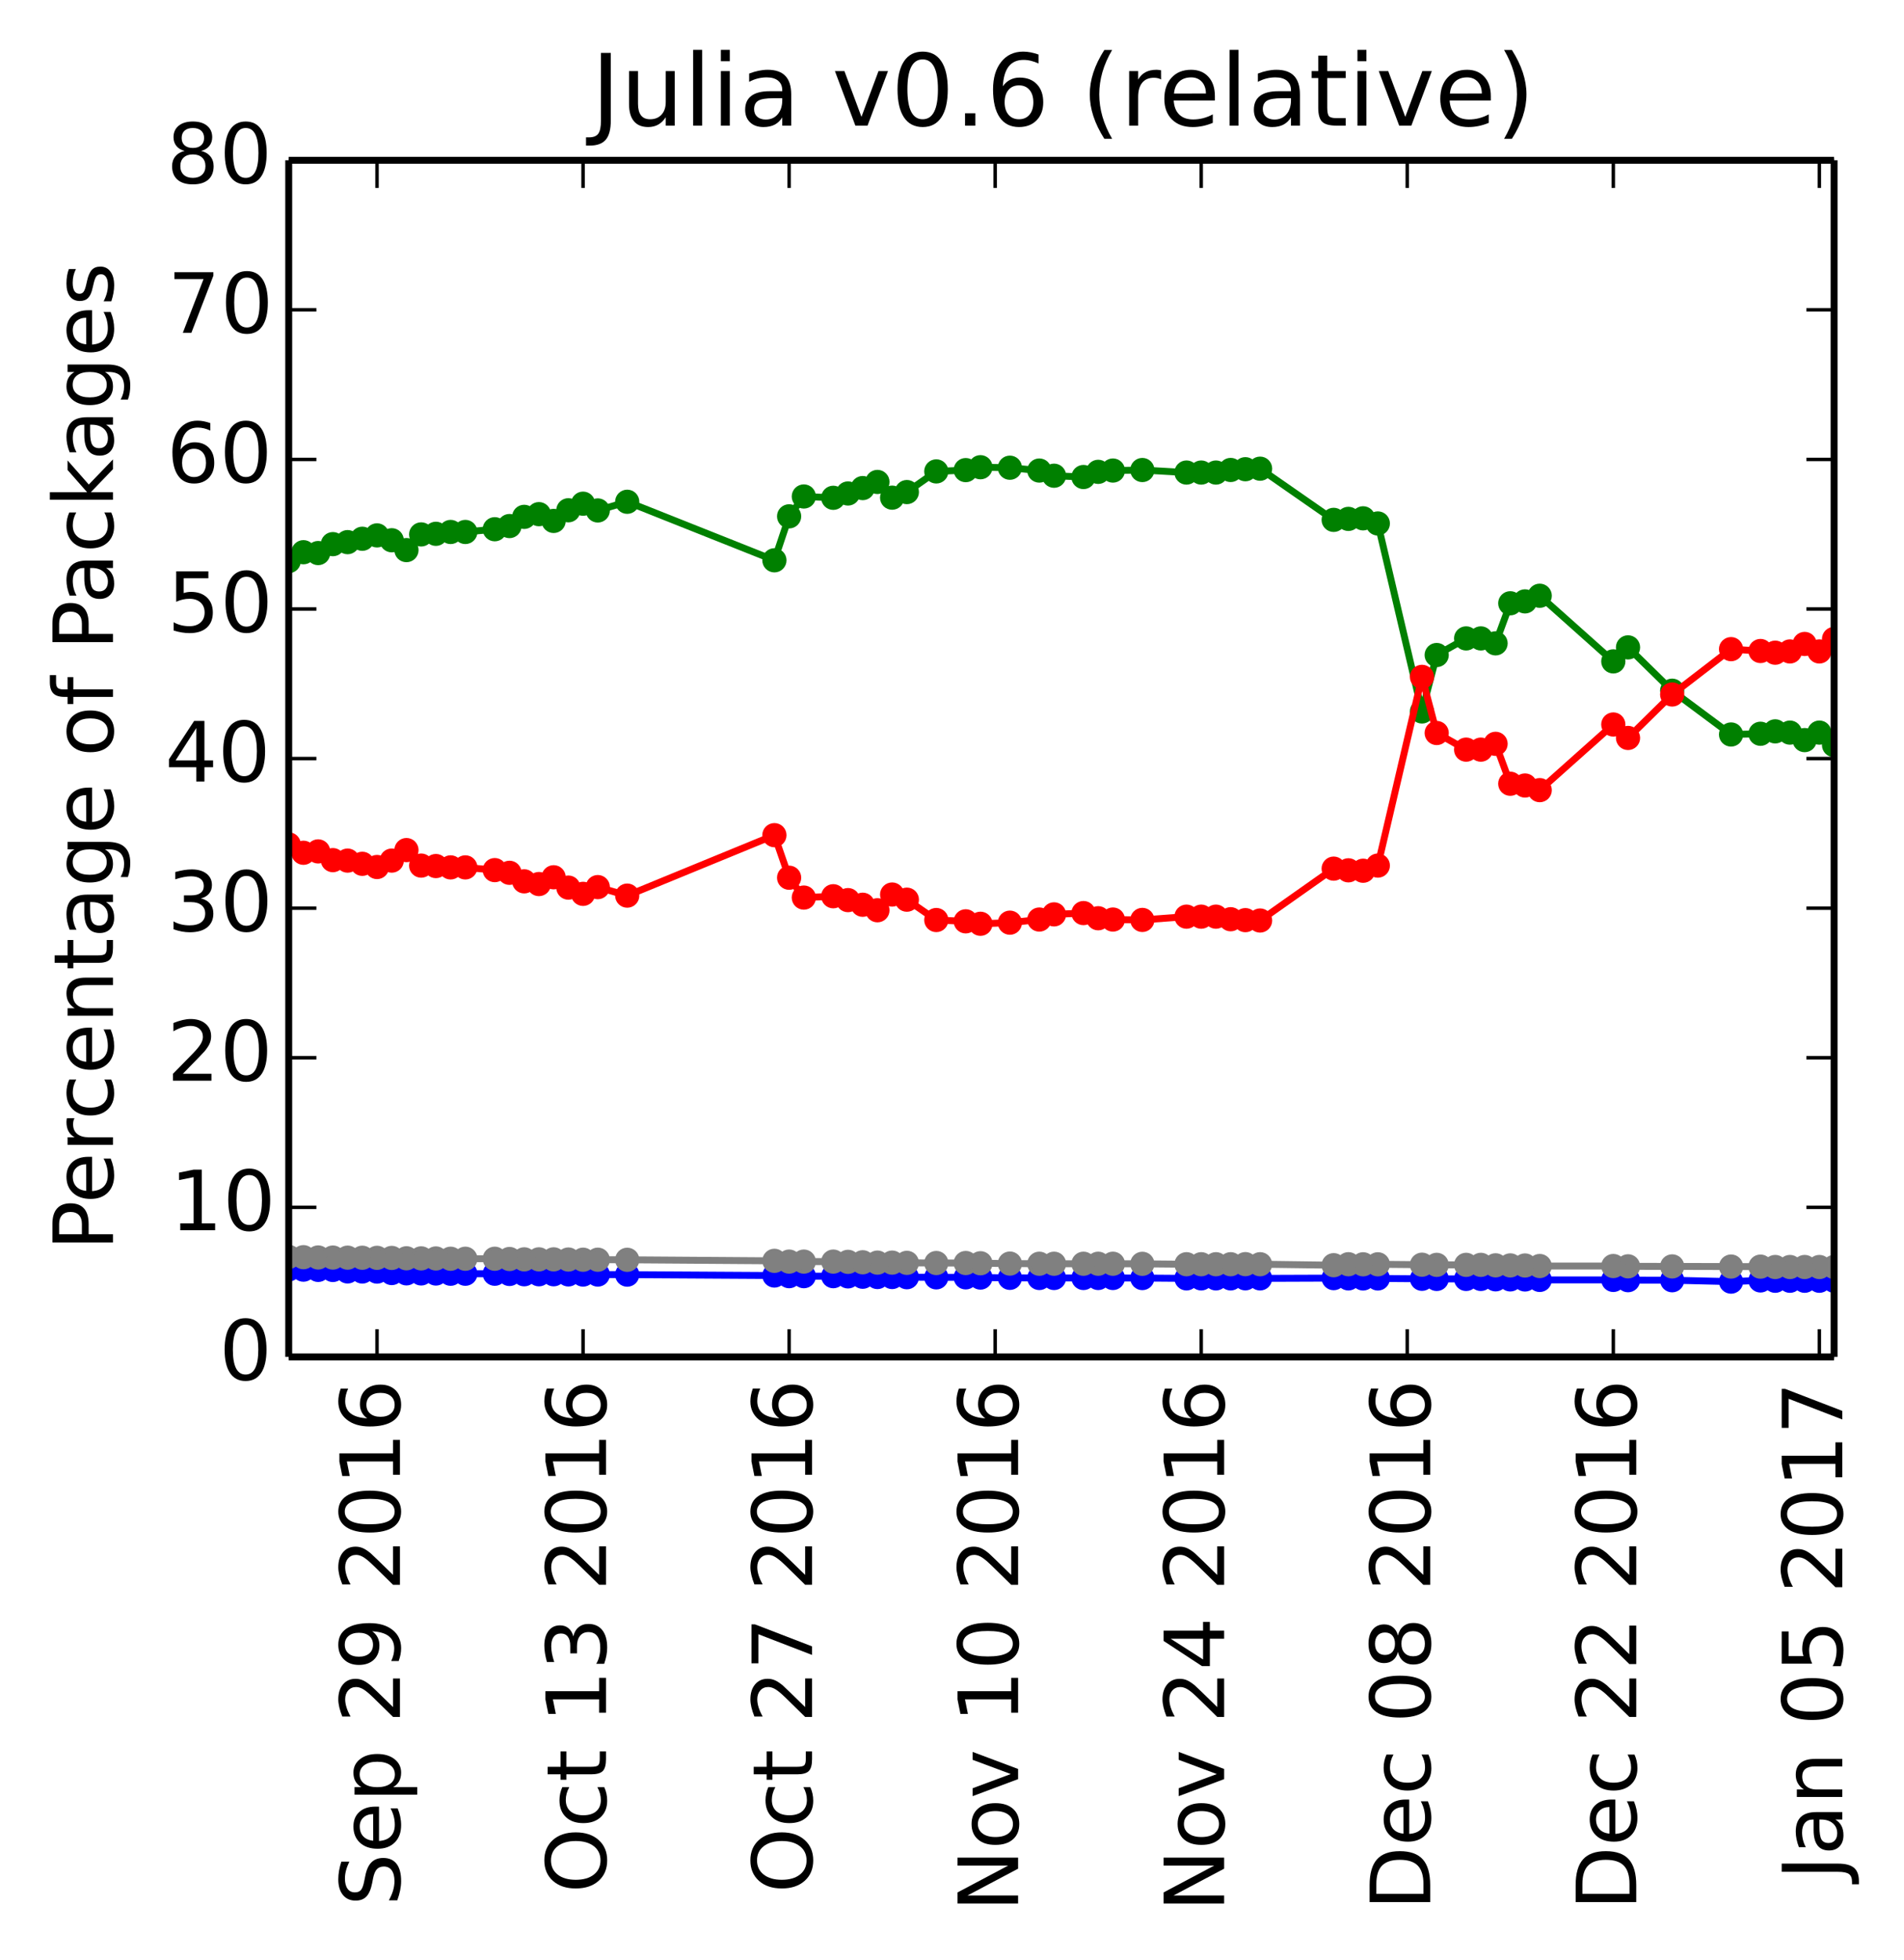 <?xml version="1.0" encoding="utf-8" standalone="no"?>
<!DOCTYPE svg PUBLIC "-//W3C//DTD SVG 1.1//EN"
  "http://www.w3.org/Graphics/SVG/1.1/DTD/svg11.dtd">
<!-- Created with matplotlib (http://matplotlib.org/) -->
<svg height="283pt" version="1.1" viewBox="0 0 275 283" width="275pt" xmlns="http://www.w3.org/2000/svg" xmlns:xlink="http://www.w3.org/1999/xlink">
 <defs>
  <style type="text/css">
*{stroke-linecap:butt;stroke-linejoin:round;}
  </style>
 </defs>
 <g id="figure_1">
  <g id="patch_1">
   <path d="
M0 283.246
L275.781 283.246
L275.781 0
L0 0
z
" style="fill:#ffffff;"/>
  </g>
  <g id="axes_1">
   <g id="patch_2">
    <path d="
M41.7 195.942
L264.9 195.942
L264.9 23.142
L41.7 23.142
z
" style="fill:#ffffff;"/>
   </g>
   <g id="line2d_1"/>
   <g id="line2d_2"/>
   <g id="line2d_3"/>
   <g id="line2d_4"/>
   <g id="line2d_5"/>
   <g id="line2d_6">
    <path clip-path="url(#p412a1043a6)" d="
M264.9 107.595
L262.774 105.791
L260.649 106.873
L258.523 105.791
L256.397 105.611
L254.271 105.957
L250.02 106.063
L241.517 99.74
L235.14 93.483
L233.014 95.506
L222.386 86.028
L220.26 86.842
L218.134 87.116
L216.009 92.901
L213.883 92.188
L211.757 92.188
L207.506 94.588
L205.38 102.736
L199.003 75.591
L196.877 74.848
L194.751 74.93
L192.626 75.071
L181.997 67.68
L179.871 67.756
L177.746 67.866
L175.62 68.238
L173.494 68.238
L171.369 68.238
L164.991 67.873
L160.74 67.949
L158.614 68.135
L156.489 68.883
L152.237 68.696
L150.111 67.949
L145.86 67.54
L141.609 67.469
L139.483 67.886
L135.231 68.074
L130.98 71.058
L128.854 71.865
L126.729 69.595
L124.603 70.48
L122.477 71.26
L120.351 71.885
L116.1 71.694
L113.974 74.561
L111.849 80.909
L90.591 72.457
L86.34 73.711
L84.214 72.736
L82.089 73.685
L79.963 75.224
L77.837 74.246
L75.711 74.637
L73.586 75.964
L71.46 76.423
L67.209 76.817
L65.083 76.817
L62.957 77.082
L60.831 77.171
L58.706 79.436
L56.58 78.015
L54.454 77.311
L52.329 77.798
L50.203 78.287
L48.077 78.576
L45.951 79.864
L43.826 79.742
L41.7 81.022" style="fill:none;stroke:#008000;stroke-linecap:square;"/>
    <defs>
     <path d="
M0 1.5
C0.398 1.5 0.779 1.342 1.061 1.061
C1.342 0.779 1.5 0.398 1.5 0
C1.5 -0.398 1.342 -0.779 1.061 -1.061
C0.779 -1.342 0.398 -1.5 0 -1.5
C-0.398 -1.5 -0.779 -1.342 -1.061 -1.061
C-1.342 -0.779 -1.5 -0.398 -1.5 0
C-1.5 0.398 -1.342 0.779 -1.061 1.061
C-0.779 1.342 -0.398 1.5 0 1.5
z
" id="mb0b177905e" style="stroke:#008000;stroke-width:0.5;"/>
    </defs>
    <g clip-path="url(#p412a1043a6)">
     <use style="fill:#008000;stroke:#008000;stroke-width:0.5;" x="264.9" xlink:href="#mb0b177905e" y="107.595"/>
     <use style="fill:#008000;stroke:#008000;stroke-width:0.5;" x="262.774" xlink:href="#mb0b177905e" y="105.791"/>
     <use style="fill:#008000;stroke:#008000;stroke-width:0.5;" x="260.649" xlink:href="#mb0b177905e" y="106.873"/>
     <use style="fill:#008000;stroke:#008000;stroke-width:0.5;" x="258.523" xlink:href="#mb0b177905e" y="105.791"/>
     <use style="fill:#008000;stroke:#008000;stroke-width:0.5;" x="256.397" xlink:href="#mb0b177905e" y="105.611"/>
     <use style="fill:#008000;stroke:#008000;stroke-width:0.5;" x="254.271" xlink:href="#mb0b177905e" y="105.957"/>
     <use style="fill:#008000;stroke:#008000;stroke-width:0.5;" x="250.02" xlink:href="#mb0b177905e" y="106.063"/>
     <use style="fill:#008000;stroke:#008000;stroke-width:0.5;" x="241.517" xlink:href="#mb0b177905e" y="99.74"/>
     <use style="fill:#008000;stroke:#008000;stroke-width:0.5;" x="235.14" xlink:href="#mb0b177905e" y="93.483"/>
     <use style="fill:#008000;stroke:#008000;stroke-width:0.5;" x="233.014" xlink:href="#mb0b177905e" y="95.506"/>
     <use style="fill:#008000;stroke:#008000;stroke-width:0.5;" x="222.386" xlink:href="#mb0b177905e" y="86.028"/>
     <use style="fill:#008000;stroke:#008000;stroke-width:0.5;" x="220.26" xlink:href="#mb0b177905e" y="86.842"/>
     <use style="fill:#008000;stroke:#008000;stroke-width:0.5;" x="218.134" xlink:href="#mb0b177905e" y="87.116"/>
     <use style="fill:#008000;stroke:#008000;stroke-width:0.5;" x="216.009" xlink:href="#mb0b177905e" y="92.901"/>
     <use style="fill:#008000;stroke:#008000;stroke-width:0.5;" x="213.883" xlink:href="#mb0b177905e" y="92.188"/>
     <use style="fill:#008000;stroke:#008000;stroke-width:0.5;" x="211.757" xlink:href="#mb0b177905e" y="92.188"/>
     <use style="fill:#008000;stroke:#008000;stroke-width:0.5;" x="207.506" xlink:href="#mb0b177905e" y="94.588"/>
     <use style="fill:#008000;stroke:#008000;stroke-width:0.5;" x="205.38" xlink:href="#mb0b177905e" y="102.736"/>
     <use style="fill:#008000;stroke:#008000;stroke-width:0.5;" x="199.003" xlink:href="#mb0b177905e" y="75.591"/>
     <use style="fill:#008000;stroke:#008000;stroke-width:0.5;" x="196.877" xlink:href="#mb0b177905e" y="74.848"/>
     <use style="fill:#008000;stroke:#008000;stroke-width:0.5;" x="194.751" xlink:href="#mb0b177905e" y="74.93"/>
     <use style="fill:#008000;stroke:#008000;stroke-width:0.5;" x="192.626" xlink:href="#mb0b177905e" y="75.071"/>
     <use style="fill:#008000;stroke:#008000;stroke-width:0.5;" x="181.997" xlink:href="#mb0b177905e" y="67.68"/>
     <use style="fill:#008000;stroke:#008000;stroke-width:0.5;" x="179.871" xlink:href="#mb0b177905e" y="67.756"/>
     <use style="fill:#008000;stroke:#008000;stroke-width:0.5;" x="177.746" xlink:href="#mb0b177905e" y="67.866"/>
     <use style="fill:#008000;stroke:#008000;stroke-width:0.5;" x="175.62" xlink:href="#mb0b177905e" y="68.238"/>
     <use style="fill:#008000;stroke:#008000;stroke-width:0.5;" x="173.494" xlink:href="#mb0b177905e" y="68.238"/>
     <use style="fill:#008000;stroke:#008000;stroke-width:0.5;" x="171.369" xlink:href="#mb0b177905e" y="68.238"/>
     <use style="fill:#008000;stroke:#008000;stroke-width:0.5;" x="164.991" xlink:href="#mb0b177905e" y="67.873"/>
     <use style="fill:#008000;stroke:#008000;stroke-width:0.5;" x="160.74" xlink:href="#mb0b177905e" y="67.949"/>
     <use style="fill:#008000;stroke:#008000;stroke-width:0.5;" x="158.614" xlink:href="#mb0b177905e" y="68.136"/>
     <use style="fill:#008000;stroke:#008000;stroke-width:0.5;" x="156.489" xlink:href="#mb0b177905e" y="68.883"/>
     <use style="fill:#008000;stroke:#008000;stroke-width:0.5;" x="152.237" xlink:href="#mb0b177905e" y="68.696"/>
     <use style="fill:#008000;stroke:#008000;stroke-width:0.5;" x="150.111" xlink:href="#mb0b177905e" y="67.949"/>
     <use style="fill:#008000;stroke:#008000;stroke-width:0.5;" x="145.86" xlink:href="#mb0b177905e" y="67.54"/>
     <use style="fill:#008000;stroke:#008000;stroke-width:0.5;" x="141.609" xlink:href="#mb0b177905e" y="67.469"/>
     <use style="fill:#008000;stroke:#008000;stroke-width:0.5;" x="139.483" xlink:href="#mb0b177905e" y="67.886"/>
     <use style="fill:#008000;stroke:#008000;stroke-width:0.5;" x="135.231" xlink:href="#mb0b177905e" y="68.074"/>
     <use style="fill:#008000;stroke:#008000;stroke-width:0.5;" x="130.98" xlink:href="#mb0b177905e" y="71.058"/>
     <use style="fill:#008000;stroke:#008000;stroke-width:0.5;" x="128.854" xlink:href="#mb0b177905e" y="71.865"/>
     <use style="fill:#008000;stroke:#008000;stroke-width:0.5;" x="126.729" xlink:href="#mb0b177905e" y="69.595"/>
     <use style="fill:#008000;stroke:#008000;stroke-width:0.5;" x="124.603" xlink:href="#mb0b177905e" y="70.48"/>
     <use style="fill:#008000;stroke:#008000;stroke-width:0.5;" x="122.477" xlink:href="#mb0b177905e" y="71.26"/>
     <use style="fill:#008000;stroke:#008000;stroke-width:0.5;" x="120.351" xlink:href="#mb0b177905e" y="71.885"/>
     <use style="fill:#008000;stroke:#008000;stroke-width:0.5;" x="116.1" xlink:href="#mb0b177905e" y="71.694"/>
     <use style="fill:#008000;stroke:#008000;stroke-width:0.5;" x="113.974" xlink:href="#mb0b177905e" y="74.561"/>
     <use style="fill:#008000;stroke:#008000;stroke-width:0.5;" x="111.849" xlink:href="#mb0b177905e" y="80.909"/>
     <use style="fill:#008000;stroke:#008000;stroke-width:0.5;" x="90.591" xlink:href="#mb0b177905e" y="72.458"/>
     <use style="fill:#008000;stroke:#008000;stroke-width:0.5;" x="86.34" xlink:href="#mb0b177905e" y="73.711"/>
     <use style="fill:#008000;stroke:#008000;stroke-width:0.5;" x="84.214" xlink:href="#mb0b177905e" y="72.736"/>
     <use style="fill:#008000;stroke:#008000;stroke-width:0.5;" x="82.089" xlink:href="#mb0b177905e" y="73.685"/>
     <use style="fill:#008000;stroke:#008000;stroke-width:0.5;" x="79.963" xlink:href="#mb0b177905e" y="75.224"/>
     <use style="fill:#008000;stroke:#008000;stroke-width:0.5;" x="77.837" xlink:href="#mb0b177905e" y="74.246"/>
     <use style="fill:#008000;stroke:#008000;stroke-width:0.5;" x="75.711" xlink:href="#mb0b177905e" y="74.637"/>
     <use style="fill:#008000;stroke:#008000;stroke-width:0.5;" x="73.586" xlink:href="#mb0b177905e" y="75.964"/>
     <use style="fill:#008000;stroke:#008000;stroke-width:0.5;" x="71.46" xlink:href="#mb0b177905e" y="76.423"/>
     <use style="fill:#008000;stroke:#008000;stroke-width:0.5;" x="67.209" xlink:href="#mb0b177905e" y="76.817"/>
     <use style="fill:#008000;stroke:#008000;stroke-width:0.5;" x="65.083" xlink:href="#mb0b177905e" y="76.817"/>
     <use style="fill:#008000;stroke:#008000;stroke-width:0.5;" x="62.957" xlink:href="#mb0b177905e" y="77.083"/>
     <use style="fill:#008000;stroke:#008000;stroke-width:0.5;" x="60.831" xlink:href="#mb0b177905e" y="77.171"/>
     <use style="fill:#008000;stroke:#008000;stroke-width:0.5;" x="58.706" xlink:href="#mb0b177905e" y="79.436"/>
     <use style="fill:#008000;stroke:#008000;stroke-width:0.5;" x="56.58" xlink:href="#mb0b177905e" y="78.015"/>
     <use style="fill:#008000;stroke:#008000;stroke-width:0.5;" x="54.454" xlink:href="#mb0b177905e" y="77.311"/>
     <use style="fill:#008000;stroke:#008000;stroke-width:0.5;" x="52.329" xlink:href="#mb0b177905e" y="77.798"/>
     <use style="fill:#008000;stroke:#008000;stroke-width:0.5;" x="50.203" xlink:href="#mb0b177905e" y="78.286"/>
     <use style="fill:#008000;stroke:#008000;stroke-width:0.5;" x="48.077" xlink:href="#mb0b177905e" y="78.576"/>
     <use style="fill:#008000;stroke:#008000;stroke-width:0.5;" x="45.951" xlink:href="#mb0b177905e" y="79.864"/>
     <use style="fill:#008000;stroke:#008000;stroke-width:0.5;" x="43.826" xlink:href="#mb0b177905e" y="79.742"/>
     <use style="fill:#008000;stroke:#008000;stroke-width:0.5;" x="41.7" xlink:href="#mb0b177905e" y="81.023"/>
    </g>
   </g>
   <g id="line2d_7">
    <path clip-path="url(#p412a1043a6)" d="
M264.9 92.269
L262.774 94.072
L260.649 92.99
L258.523 94.072
L256.397 94.252
L254.271 94.007
L250.02 93.74
L241.517 100.285
L235.14 106.562
L233.014 104.62
L222.386 114.099
L220.26 113.429
L218.134 113.175
L216.009 107.411
L213.883 108.249
L211.757 108.249
L207.506 105.849
L205.38 97.743
L199.003 124.994
L196.877 125.737
L194.751 125.677
L192.626 125.434
L181.997 132.926
L179.871 132.872
L177.746 132.74
L175.62 132.369
L173.494 132.369
L171.369 132.369
L164.991 132.841
L160.74 132.786
L158.614 132.599
L156.489 131.852
L152.237 132.039
L150.111 132.786
L145.86 133.238
L141.609 133.396
L139.483 133.044
L135.231 132.855
L130.98 129.916
L128.854 129.175
L126.729 131.444
L124.603 130.648
L122.477 129.979
L120.351 129.421
L116.1 129.613
L113.974 126.745
L111.849 120.602
L90.591 129.33
L86.34 128.101
L84.214 129.075
L82.089 128.173
L79.963 126.681
L77.837 127.659
L75.711 127.268
L73.586 126.036
L71.46 125.648
L67.209 125.254
L65.083 125.254
L62.957 125.061
L60.831 124.996
L58.706 122.755
L56.58 124.273
L54.454 125.2
L52.329 124.737
L50.203 124.274
L48.077 124.207
L45.951 122.945
L43.826 123.142
L41.7 121.936" style="fill:none;stroke:#ff0000;stroke-linecap:square;"/>
    <defs>
     <path d="
M0 1.5
C0.398 1.5 0.779 1.342 1.061 1.061
C1.342 0.779 1.5 0.398 1.5 0
C1.5 -0.398 1.342 -0.779 1.061 -1.061
C0.779 -1.342 0.398 -1.5 0 -1.5
C-0.398 -1.5 -0.779 -1.342 -1.061 -1.061
C-1.342 -0.779 -1.5 -0.398 -1.5 0
C-1.5 0.398 -1.342 0.779 -1.061 1.061
C-0.779 1.342 -0.398 1.5 0 1.5
z
" id="ma07bdd5909" style="stroke:#ff0000;stroke-width:0.5;"/>
    </defs>
    <g clip-path="url(#p412a1043a6)">
     <use style="fill:#ff0000;stroke:#ff0000;stroke-width:0.5;" x="264.9" xlink:href="#ma07bdd5909" y="92.269"/>
     <use style="fill:#ff0000;stroke:#ff0000;stroke-width:0.5;" x="262.774" xlink:href="#ma07bdd5909" y="94.072"/>
     <use style="fill:#ff0000;stroke:#ff0000;stroke-width:0.5;" x="260.649" xlink:href="#ma07bdd5909" y="92.99"/>
     <use style="fill:#ff0000;stroke:#ff0000;stroke-width:0.5;" x="258.523" xlink:href="#ma07bdd5909" y="94.072"/>
     <use style="fill:#ff0000;stroke:#ff0000;stroke-width:0.5;" x="256.397" xlink:href="#ma07bdd5909" y="94.252"/>
     <use style="fill:#ff0000;stroke:#ff0000;stroke-width:0.5;" x="254.271" xlink:href="#ma07bdd5909" y="94.007"/>
     <use style="fill:#ff0000;stroke:#ff0000;stroke-width:0.5;" x="250.02" xlink:href="#ma07bdd5909" y="93.74"/>
     <use style="fill:#ff0000;stroke:#ff0000;stroke-width:0.5;" x="241.517" xlink:href="#ma07bdd5909" y="100.285"/>
     <use style="fill:#ff0000;stroke:#ff0000;stroke-width:0.5;" x="235.14" xlink:href="#ma07bdd5909" y="106.562"/>
     <use style="fill:#ff0000;stroke:#ff0000;stroke-width:0.5;" x="233.014" xlink:href="#ma07bdd5909" y="104.62"/>
     <use style="fill:#ff0000;stroke:#ff0000;stroke-width:0.5;" x="222.386" xlink:href="#ma07bdd5909" y="114.099"/>
     <use style="fill:#ff0000;stroke:#ff0000;stroke-width:0.5;" x="220.26" xlink:href="#ma07bdd5909" y="113.429"/>
     <use style="fill:#ff0000;stroke:#ff0000;stroke-width:0.5;" x="218.134" xlink:href="#ma07bdd5909" y="113.175"/>
     <use style="fill:#ff0000;stroke:#ff0000;stroke-width:0.5;" x="216.009" xlink:href="#ma07bdd5909" y="107.411"/>
     <use style="fill:#ff0000;stroke:#ff0000;stroke-width:0.5;" x="213.883" xlink:href="#ma07bdd5909" y="108.249"/>
     <use style="fill:#ff0000;stroke:#ff0000;stroke-width:0.5;" x="211.757" xlink:href="#ma07bdd5909" y="108.249"/>
     <use style="fill:#ff0000;stroke:#ff0000;stroke-width:0.5;" x="207.506" xlink:href="#ma07bdd5909" y="105.849"/>
     <use style="fill:#ff0000;stroke:#ff0000;stroke-width:0.5;" x="205.38" xlink:href="#ma07bdd5909" y="97.743"/>
     <use style="fill:#ff0000;stroke:#ff0000;stroke-width:0.5;" x="199.003" xlink:href="#ma07bdd5909" y="124.994"/>
     <use style="fill:#ff0000;stroke:#ff0000;stroke-width:0.5;" x="196.877" xlink:href="#ma07bdd5909" y="125.737"/>
     <use style="fill:#ff0000;stroke:#ff0000;stroke-width:0.5;" x="194.751" xlink:href="#ma07bdd5909" y="125.677"/>
     <use style="fill:#ff0000;stroke:#ff0000;stroke-width:0.5;" x="192.626" xlink:href="#ma07bdd5909" y="125.434"/>
     <use style="fill:#ff0000;stroke:#ff0000;stroke-width:0.5;" x="181.997" xlink:href="#ma07bdd5909" y="132.926"/>
     <use style="fill:#ff0000;stroke:#ff0000;stroke-width:0.5;" x="179.871" xlink:href="#ma07bdd5909" y="132.872"/>
     <use style="fill:#ff0000;stroke:#ff0000;stroke-width:0.5;" x="177.746" xlink:href="#ma07bdd5909" y="132.74"/>
     <use style="fill:#ff0000;stroke:#ff0000;stroke-width:0.5;" x="175.62" xlink:href="#ma07bdd5909" y="132.369"/>
     <use style="fill:#ff0000;stroke:#ff0000;stroke-width:0.5;" x="173.494" xlink:href="#ma07bdd5909" y="132.369"/>
     <use style="fill:#ff0000;stroke:#ff0000;stroke-width:0.5;" x="171.369" xlink:href="#ma07bdd5909" y="132.369"/>
     <use style="fill:#ff0000;stroke:#ff0000;stroke-width:0.5;" x="164.991" xlink:href="#ma07bdd5909" y="132.841"/>
     <use style="fill:#ff0000;stroke:#ff0000;stroke-width:0.5;" x="160.74" xlink:href="#ma07bdd5909" y="132.786"/>
     <use style="fill:#ff0000;stroke:#ff0000;stroke-width:0.5;" x="158.614" xlink:href="#ma07bdd5909" y="132.599"/>
     <use style="fill:#ff0000;stroke:#ff0000;stroke-width:0.5;" x="156.489" xlink:href="#ma07bdd5909" y="131.852"/>
     <use style="fill:#ff0000;stroke:#ff0000;stroke-width:0.5;" x="152.237" xlink:href="#ma07bdd5909" y="132.039"/>
     <use style="fill:#ff0000;stroke:#ff0000;stroke-width:0.5;" x="150.111" xlink:href="#ma07bdd5909" y="132.786"/>
     <use style="fill:#ff0000;stroke:#ff0000;stroke-width:0.5;" x="145.86" xlink:href="#ma07bdd5909" y="133.238"/>
     <use style="fill:#ff0000;stroke:#ff0000;stroke-width:0.5;" x="141.609" xlink:href="#ma07bdd5909" y="133.396"/>
     <use style="fill:#ff0000;stroke:#ff0000;stroke-width:0.5;" x="139.483" xlink:href="#ma07bdd5909" y="133.044"/>
     <use style="fill:#ff0000;stroke:#ff0000;stroke-width:0.5;" x="135.231" xlink:href="#ma07bdd5909" y="132.855"/>
     <use style="fill:#ff0000;stroke:#ff0000;stroke-width:0.5;" x="130.98" xlink:href="#ma07bdd5909" y="129.916"/>
     <use style="fill:#ff0000;stroke:#ff0000;stroke-width:0.5;" x="128.854" xlink:href="#ma07bdd5909" y="129.175"/>
     <use style="fill:#ff0000;stroke:#ff0000;stroke-width:0.5;" x="126.729" xlink:href="#ma07bdd5909" y="131.444"/>
     <use style="fill:#ff0000;stroke:#ff0000;stroke-width:0.5;" x="124.603" xlink:href="#ma07bdd5909" y="130.648"/>
     <use style="fill:#ff0000;stroke:#ff0000;stroke-width:0.5;" x="122.477" xlink:href="#ma07bdd5909" y="129.979"/>
     <use style="fill:#ff0000;stroke:#ff0000;stroke-width:0.5;" x="120.351" xlink:href="#ma07bdd5909" y="129.421"/>
     <use style="fill:#ff0000;stroke:#ff0000;stroke-width:0.5;" x="116.1" xlink:href="#ma07bdd5909" y="129.613"/>
     <use style="fill:#ff0000;stroke:#ff0000;stroke-width:0.5;" x="113.974" xlink:href="#ma07bdd5909" y="126.745"/>
     <use style="fill:#ff0000;stroke:#ff0000;stroke-width:0.5;" x="111.849" xlink:href="#ma07bdd5909" y="120.602"/>
     <use style="fill:#ff0000;stroke:#ff0000;stroke-width:0.5;" x="90.591" xlink:href="#ma07bdd5909" y="129.33"/>
     <use style="fill:#ff0000;stroke:#ff0000;stroke-width:0.5;" x="86.34" xlink:href="#ma07bdd5909" y="128.101"/>
     <use style="fill:#ff0000;stroke:#ff0000;stroke-width:0.5;" x="84.214" xlink:href="#ma07bdd5909" y="129.075"/>
     <use style="fill:#ff0000;stroke:#ff0000;stroke-width:0.5;" x="82.089" xlink:href="#ma07bdd5909" y="128.173"/>
     <use style="fill:#ff0000;stroke:#ff0000;stroke-width:0.5;" x="79.963" xlink:href="#ma07bdd5909" y="126.681"/>
     <use style="fill:#ff0000;stroke:#ff0000;stroke-width:0.5;" x="77.837" xlink:href="#ma07bdd5909" y="127.659"/>
     <use style="fill:#ff0000;stroke:#ff0000;stroke-width:0.5;" x="75.711" xlink:href="#ma07bdd5909" y="127.268"/>
     <use style="fill:#ff0000;stroke:#ff0000;stroke-width:0.5;" x="73.586" xlink:href="#ma07bdd5909" y="126.036"/>
     <use style="fill:#ff0000;stroke:#ff0000;stroke-width:0.5;" x="71.46" xlink:href="#ma07bdd5909" y="125.648"/>
     <use style="fill:#ff0000;stroke:#ff0000;stroke-width:0.5;" x="67.209" xlink:href="#ma07bdd5909" y="125.254"/>
     <use style="fill:#ff0000;stroke:#ff0000;stroke-width:0.5;" x="65.083" xlink:href="#ma07bdd5909" y="125.254"/>
     <use style="fill:#ff0000;stroke:#ff0000;stroke-width:0.5;" x="62.957" xlink:href="#ma07bdd5909" y="125.061"/>
     <use style="fill:#ff0000;stroke:#ff0000;stroke-width:0.5;" x="60.831" xlink:href="#ma07bdd5909" y="124.996"/>
     <use style="fill:#ff0000;stroke:#ff0000;stroke-width:0.5;" x="58.706" xlink:href="#ma07bdd5909" y="122.755"/>
     <use style="fill:#ff0000;stroke:#ff0000;stroke-width:0.5;" x="56.58" xlink:href="#ma07bdd5909" y="124.273"/>
     <use style="fill:#ff0000;stroke:#ff0000;stroke-width:0.5;" x="54.454" xlink:href="#ma07bdd5909" y="125.2"/>
     <use style="fill:#ff0000;stroke:#ff0000;stroke-width:0.5;" x="52.329" xlink:href="#ma07bdd5909" y="124.737"/>
     <use style="fill:#ff0000;stroke:#ff0000;stroke-width:0.5;" x="50.203" xlink:href="#ma07bdd5909" y="124.274"/>
     <use style="fill:#ff0000;stroke:#ff0000;stroke-width:0.5;" x="48.077" xlink:href="#ma07bdd5909" y="124.207"/>
     <use style="fill:#ff0000;stroke:#ff0000;stroke-width:0.5;" x="45.951" xlink:href="#ma07bdd5909" y="122.945"/>
     <use style="fill:#ff0000;stroke:#ff0000;stroke-width:0.5;" x="43.826" xlink:href="#ma07bdd5909" y="123.142"/>
     <use style="fill:#ff0000;stroke:#ff0000;stroke-width:0.5;" x="41.7" xlink:href="#ma07bdd5909" y="121.936"/>
    </g>
   </g>
   <g id="line2d_8">
    <path clip-path="url(#p412a1043a6)" d="
M264.9 184.943
L262.774 184.943
L260.649 184.943
L258.523 184.943
L256.397 184.943
L254.271 184.897
L250.02 185.069
L241.517 184.869
L235.14 184.86
L233.014 184.823
L222.386 184.823
L220.26 184.757
L218.134 184.747
L216.009 184.738
L213.883 184.68
L211.757 184.68
L207.506 184.68
L205.38 184.661
L199.003 184.612
L196.877 184.612
L194.751 184.603
L192.626 184.564
L181.997 184.603
L179.871 184.593
L177.746 184.603
L175.62 184.603
L173.494 184.603
L171.369 184.603
L164.991 184.554
L160.74 184.544
L158.614 184.544
L156.489 184.544
L152.237 184.544
L150.111 184.544
L145.86 184.524
L141.609 184.484
L139.483 184.454
L135.231 184.454
L130.98 184.434
L128.854 184.404
L126.729 184.404
L124.603 184.364
L122.477 184.312
L120.351 184.282
L116.1 184.282
L113.974 184.282
L111.849 184.188
L90.591 184.061
L86.34 184.05
L84.214 184.05
L82.089 184.029
L79.963 184.007
L77.837 184.007
L75.711 184.007
L73.586 183.964
L71.46 183.931
L67.209 183.931
L65.083 183.931
L62.957 183.898
L60.831 183.887
L58.706 183.876
L56.58 183.831
L54.454 183.622
L52.329 183.61
L50.203 183.599
L48.077 183.388
L45.951 183.377
L43.826 183.342
L41.7 183.307" style="fill:none;stroke:#0000ff;stroke-linecap:square;"/>
    <defs>
     <path d="
M0 1.5
C0.398 1.5 0.779 1.342 1.061 1.061
C1.342 0.779 1.5 0.398 1.5 0
C1.5 -0.398 1.342 -0.779 1.061 -1.061
C0.779 -1.342 0.398 -1.5 0 -1.5
C-0.398 -1.5 -0.779 -1.342 -1.061 -1.061
C-1.342 -0.779 -1.5 -0.398 -1.5 0
C-1.5 0.398 -1.342 0.779 -1.061 1.061
C-0.779 1.342 -0.398 1.5 0 1.5
z
" id="m76a7ce5b4a" style="stroke:#0000ff;stroke-width:0.5;"/>
    </defs>
    <g clip-path="url(#p412a1043a6)">
     <use style="fill:#0000ff;stroke:#0000ff;stroke-width:0.5;" x="264.9" xlink:href="#m76a7ce5b4a" y="184.943"/>
     <use style="fill:#0000ff;stroke:#0000ff;stroke-width:0.5;" x="262.774" xlink:href="#m76a7ce5b4a" y="184.943"/>
     <use style="fill:#0000ff;stroke:#0000ff;stroke-width:0.5;" x="260.649" xlink:href="#m76a7ce5b4a" y="184.943"/>
     <use style="fill:#0000ff;stroke:#0000ff;stroke-width:0.5;" x="258.523" xlink:href="#m76a7ce5b4a" y="184.943"/>
     <use style="fill:#0000ff;stroke:#0000ff;stroke-width:0.5;" x="256.397" xlink:href="#m76a7ce5b4a" y="184.943"/>
     <use style="fill:#0000ff;stroke:#0000ff;stroke-width:0.5;" x="254.271" xlink:href="#m76a7ce5b4a" y="184.897"/>
     <use style="fill:#0000ff;stroke:#0000ff;stroke-width:0.5;" x="250.02" xlink:href="#m76a7ce5b4a" y="185.069"/>
     <use style="fill:#0000ff;stroke:#0000ff;stroke-width:0.5;" x="241.517" xlink:href="#m76a7ce5b4a" y="184.869"/>
     <use style="fill:#0000ff;stroke:#0000ff;stroke-width:0.5;" x="235.14" xlink:href="#m76a7ce5b4a" y="184.86"/>
     <use style="fill:#0000ff;stroke:#0000ff;stroke-width:0.5;" x="233.014" xlink:href="#m76a7ce5b4a" y="184.823"/>
     <use style="fill:#0000ff;stroke:#0000ff;stroke-width:0.5;" x="222.386" xlink:href="#m76a7ce5b4a" y="184.823"/>
     <use style="fill:#0000ff;stroke:#0000ff;stroke-width:0.5;" x="220.26" xlink:href="#m76a7ce5b4a" y="184.757"/>
     <use style="fill:#0000ff;stroke:#0000ff;stroke-width:0.5;" x="218.134" xlink:href="#m76a7ce5b4a" y="184.747"/>
     <use style="fill:#0000ff;stroke:#0000ff;stroke-width:0.5;" x="216.009" xlink:href="#m76a7ce5b4a" y="184.738"/>
     <use style="fill:#0000ff;stroke:#0000ff;stroke-width:0.5;" x="213.883" xlink:href="#m76a7ce5b4a" y="184.68"/>
     <use style="fill:#0000ff;stroke:#0000ff;stroke-width:0.5;" x="211.757" xlink:href="#m76a7ce5b4a" y="184.68"/>
     <use style="fill:#0000ff;stroke:#0000ff;stroke-width:0.5;" x="207.506" xlink:href="#m76a7ce5b4a" y="184.68"/>
     <use style="fill:#0000ff;stroke:#0000ff;stroke-width:0.5;" x="205.38" xlink:href="#m76a7ce5b4a" y="184.661"/>
     <use style="fill:#0000ff;stroke:#0000ff;stroke-width:0.5;" x="199.003" xlink:href="#m76a7ce5b4a" y="184.612"/>
     <use style="fill:#0000ff;stroke:#0000ff;stroke-width:0.5;" x="196.877" xlink:href="#m76a7ce5b4a" y="184.612"/>
     <use style="fill:#0000ff;stroke:#0000ff;stroke-width:0.5;" x="194.751" xlink:href="#m76a7ce5b4a" y="184.603"/>
     <use style="fill:#0000ff;stroke:#0000ff;stroke-width:0.5;" x="192.626" xlink:href="#m76a7ce5b4a" y="184.564"/>
     <use style="fill:#0000ff;stroke:#0000ff;stroke-width:0.5;" x="181.997" xlink:href="#m76a7ce5b4a" y="184.603"/>
     <use style="fill:#0000ff;stroke:#0000ff;stroke-width:0.5;" x="179.871" xlink:href="#m76a7ce5b4a" y="184.593"/>
     <use style="fill:#0000ff;stroke:#0000ff;stroke-width:0.5;" x="177.746" xlink:href="#m76a7ce5b4a" y="184.603"/>
     <use style="fill:#0000ff;stroke:#0000ff;stroke-width:0.5;" x="175.62" xlink:href="#m76a7ce5b4a" y="184.603"/>
     <use style="fill:#0000ff;stroke:#0000ff;stroke-width:0.5;" x="173.494" xlink:href="#m76a7ce5b4a" y="184.603"/>
     <use style="fill:#0000ff;stroke:#0000ff;stroke-width:0.5;" x="171.369" xlink:href="#m76a7ce5b4a" y="184.603"/>
     <use style="fill:#0000ff;stroke:#0000ff;stroke-width:0.5;" x="164.991" xlink:href="#m76a7ce5b4a" y="184.554"/>
     <use style="fill:#0000ff;stroke:#0000ff;stroke-width:0.5;" x="160.74" xlink:href="#m76a7ce5b4a" y="184.544"/>
     <use style="fill:#0000ff;stroke:#0000ff;stroke-width:0.5;" x="158.614" xlink:href="#m76a7ce5b4a" y="184.544"/>
     <use style="fill:#0000ff;stroke:#0000ff;stroke-width:0.5;" x="156.489" xlink:href="#m76a7ce5b4a" y="184.544"/>
     <use style="fill:#0000ff;stroke:#0000ff;stroke-width:0.5;" x="152.237" xlink:href="#m76a7ce5b4a" y="184.544"/>
     <use style="fill:#0000ff;stroke:#0000ff;stroke-width:0.5;" x="150.111" xlink:href="#m76a7ce5b4a" y="184.544"/>
     <use style="fill:#0000ff;stroke:#0000ff;stroke-width:0.5;" x="145.86" xlink:href="#m76a7ce5b4a" y="184.524"/>
     <use style="fill:#0000ff;stroke:#0000ff;stroke-width:0.5;" x="141.609" xlink:href="#m76a7ce5b4a" y="184.484"/>
     <use style="fill:#0000ff;stroke:#0000ff;stroke-width:0.5;" x="139.483" xlink:href="#m76a7ce5b4a" y="184.454"/>
     <use style="fill:#0000ff;stroke:#0000ff;stroke-width:0.5;" x="135.231" xlink:href="#m76a7ce5b4a" y="184.454"/>
     <use style="fill:#0000ff;stroke:#0000ff;stroke-width:0.5;" x="130.98" xlink:href="#m76a7ce5b4a" y="184.434"/>
     <use style="fill:#0000ff;stroke:#0000ff;stroke-width:0.5;" x="128.854" xlink:href="#m76a7ce5b4a" y="184.404"/>
     <use style="fill:#0000ff;stroke:#0000ff;stroke-width:0.5;" x="126.729" xlink:href="#m76a7ce5b4a" y="184.404"/>
     <use style="fill:#0000ff;stroke:#0000ff;stroke-width:0.5;" x="124.603" xlink:href="#m76a7ce5b4a" y="184.364"/>
     <use style="fill:#0000ff;stroke:#0000ff;stroke-width:0.5;" x="122.477" xlink:href="#m76a7ce5b4a" y="184.312"/>
     <use style="fill:#0000ff;stroke:#0000ff;stroke-width:0.5;" x="120.351" xlink:href="#m76a7ce5b4a" y="184.282"/>
     <use style="fill:#0000ff;stroke:#0000ff;stroke-width:0.5;" x="116.1" xlink:href="#m76a7ce5b4a" y="184.282"/>
     <use style="fill:#0000ff;stroke:#0000ff;stroke-width:0.5;" x="113.974" xlink:href="#m76a7ce5b4a" y="184.282"/>
     <use style="fill:#0000ff;stroke:#0000ff;stroke-width:0.5;" x="111.849" xlink:href="#m76a7ce5b4a" y="184.188"/>
     <use style="fill:#0000ff;stroke:#0000ff;stroke-width:0.5;" x="90.591" xlink:href="#m76a7ce5b4a" y="184.061"/>
     <use style="fill:#0000ff;stroke:#0000ff;stroke-width:0.5;" x="86.34" xlink:href="#m76a7ce5b4a" y="184.05"/>
     <use style="fill:#0000ff;stroke:#0000ff;stroke-width:0.5;" x="84.214" xlink:href="#m76a7ce5b4a" y="184.05"/>
     <use style="fill:#0000ff;stroke:#0000ff;stroke-width:0.5;" x="82.089" xlink:href="#m76a7ce5b4a" y="184.029"/>
     <use style="fill:#0000ff;stroke:#0000ff;stroke-width:0.5;" x="79.963" xlink:href="#m76a7ce5b4a" y="184.007"/>
     <use style="fill:#0000ff;stroke:#0000ff;stroke-width:0.5;" x="77.837" xlink:href="#m76a7ce5b4a" y="184.007"/>
     <use style="fill:#0000ff;stroke:#0000ff;stroke-width:0.5;" x="75.711" xlink:href="#m76a7ce5b4a" y="184.007"/>
     <use style="fill:#0000ff;stroke:#0000ff;stroke-width:0.5;" x="73.586" xlink:href="#m76a7ce5b4a" y="183.964"/>
     <use style="fill:#0000ff;stroke:#0000ff;stroke-width:0.5;" x="71.46" xlink:href="#m76a7ce5b4a" y="183.931"/>
     <use style="fill:#0000ff;stroke:#0000ff;stroke-width:0.5;" x="67.209" xlink:href="#m76a7ce5b4a" y="183.931"/>
     <use style="fill:#0000ff;stroke:#0000ff;stroke-width:0.5;" x="65.083" xlink:href="#m76a7ce5b4a" y="183.931"/>
     <use style="fill:#0000ff;stroke:#0000ff;stroke-width:0.5;" x="62.957" xlink:href="#m76a7ce5b4a" y="183.898"/>
     <use style="fill:#0000ff;stroke:#0000ff;stroke-width:0.5;" x="60.831" xlink:href="#m76a7ce5b4a" y="183.887"/>
     <use style="fill:#0000ff;stroke:#0000ff;stroke-width:0.5;" x="58.706" xlink:href="#m76a7ce5b4a" y="183.876"/>
     <use style="fill:#0000ff;stroke:#0000ff;stroke-width:0.5;" x="56.58" xlink:href="#m76a7ce5b4a" y="183.831"/>
     <use style="fill:#0000ff;stroke:#0000ff;stroke-width:0.5;" x="54.454" xlink:href="#m76a7ce5b4a" y="183.622"/>
     <use style="fill:#0000ff;stroke:#0000ff;stroke-width:0.5;" x="52.329" xlink:href="#m76a7ce5b4a" y="183.61"/>
     <use style="fill:#0000ff;stroke:#0000ff;stroke-width:0.5;" x="50.203" xlink:href="#m76a7ce5b4a" y="183.599"/>
     <use style="fill:#0000ff;stroke:#0000ff;stroke-width:0.5;" x="48.077" xlink:href="#m76a7ce5b4a" y="183.388"/>
     <use style="fill:#0000ff;stroke:#0000ff;stroke-width:0.5;" x="45.951" xlink:href="#m76a7ce5b4a" y="183.377"/>
     <use style="fill:#0000ff;stroke:#0000ff;stroke-width:0.5;" x="43.826" xlink:href="#m76a7ce5b4a" y="183.342"/>
     <use style="fill:#0000ff;stroke:#0000ff;stroke-width:0.5;" x="41.7" xlink:href="#m76a7ce5b4a" y="183.307"/>
    </g>
   </g>
   <g id="line2d_9">
    <path clip-path="url(#p412a1043a6)" d="
M264.9 182.96
L262.774 182.96
L260.649 182.96
L258.523 182.96
L256.397 182.96
L254.271 182.906
L250.02 182.895
L241.517 182.873
L235.14 182.862
L233.014 182.818
L222.386 182.818
L220.26 182.74
L218.134 182.728
L216.009 182.717
L213.883 182.649
L211.757 182.649
L207.506 182.649
L205.38 182.627
L199.003 182.569
L196.877 182.569
L194.751 182.558
L192.626 182.698
L181.997 182.558
L179.871 182.546
L177.746 182.558
L175.62 182.558
L173.494 182.558
L171.369 182.558
L164.991 182.5
L160.74 182.488
L158.614 182.488
L156.489 182.488
L152.237 182.488
L150.111 182.488
L145.86 182.465
L141.609 182.418
L139.483 182.383
L135.231 182.383
L130.98 182.359
L128.854 182.324
L126.729 182.324
L124.603 182.276
L122.477 182.215
L120.351 182.179
L116.1 182.179
L113.974 182.179
L111.849 182.068
L90.591 181.918
L86.34 181.906
L84.214 181.906
L82.089 181.88
L79.963 181.855
L77.837 181.855
L75.711 181.855
L73.586 181.804
L71.46 181.765
L67.209 181.765
L65.083 181.765
L62.957 181.726
L60.831 181.713
L58.706 181.7
L56.58 181.648
L54.454 181.634
L52.329 181.621
L50.203 181.608
L48.077 181.595
L45.951 181.582
L43.826 181.542
L41.7 181.502" style="fill:none;stroke:#808080;stroke-linecap:square;"/>
    <defs>
     <path d="
M0 1.5
C0.398 1.5 0.779 1.342 1.061 1.061
C1.342 0.779 1.5 0.398 1.5 0
C1.5 -0.398 1.342 -0.779 1.061 -1.061
C0.779 -1.342 0.398 -1.5 0 -1.5
C-0.398 -1.5 -0.779 -1.342 -1.061 -1.061
C-1.342 -0.779 -1.5 -0.398 -1.5 0
C-1.5 0.398 -1.342 0.779 -1.061 1.061
C-0.779 1.342 -0.398 1.5 0 1.5
z
" id="m008e8825d0" style="stroke:#808080;stroke-width:0.5;"/>
    </defs>
    <g clip-path="url(#p412a1043a6)">
     <use style="fill:#808080;stroke:#808080;stroke-width:0.5;" x="264.9" xlink:href="#m008e8825d0" y="182.96"/>
     <use style="fill:#808080;stroke:#808080;stroke-width:0.5;" x="262.774" xlink:href="#m008e8825d0" y="182.96"/>
     <use style="fill:#808080;stroke:#808080;stroke-width:0.5;" x="260.649" xlink:href="#m008e8825d0" y="182.96"/>
     <use style="fill:#808080;stroke:#808080;stroke-width:0.5;" x="258.523" xlink:href="#m008e8825d0" y="182.96"/>
     <use style="fill:#808080;stroke:#808080;stroke-width:0.5;" x="256.397" xlink:href="#m008e8825d0" y="182.96"/>
     <use style="fill:#808080;stroke:#808080;stroke-width:0.5;" x="254.271" xlink:href="#m008e8825d0" y="182.906"/>
     <use style="fill:#808080;stroke:#808080;stroke-width:0.5;" x="250.02" xlink:href="#m008e8825d0" y="182.895"/>
     <use style="fill:#808080;stroke:#808080;stroke-width:0.5;" x="241.517" xlink:href="#m008e8825d0" y="182.873"/>
     <use style="fill:#808080;stroke:#808080;stroke-width:0.5;" x="235.14" xlink:href="#m008e8825d0" y="182.862"/>
     <use style="fill:#808080;stroke:#808080;stroke-width:0.5;" x="233.014" xlink:href="#m008e8825d0" y="182.818"/>
     <use style="fill:#808080;stroke:#808080;stroke-width:0.5;" x="222.386" xlink:href="#m008e8825d0" y="182.818"/>
     <use style="fill:#808080;stroke:#808080;stroke-width:0.5;" x="220.26" xlink:href="#m008e8825d0" y="182.74"/>
     <use style="fill:#808080;stroke:#808080;stroke-width:0.5;" x="218.134" xlink:href="#m008e8825d0" y="182.728"/>
     <use style="fill:#808080;stroke:#808080;stroke-width:0.5;" x="216.009" xlink:href="#m008e8825d0" y="182.717"/>
     <use style="fill:#808080;stroke:#808080;stroke-width:0.5;" x="213.883" xlink:href="#m008e8825d0" y="182.649"/>
     <use style="fill:#808080;stroke:#808080;stroke-width:0.5;" x="211.757" xlink:href="#m008e8825d0" y="182.649"/>
     <use style="fill:#808080;stroke:#808080;stroke-width:0.5;" x="207.506" xlink:href="#m008e8825d0" y="182.649"/>
     <use style="fill:#808080;stroke:#808080;stroke-width:0.5;" x="205.38" xlink:href="#m008e8825d0" y="182.627"/>
     <use style="fill:#808080;stroke:#808080;stroke-width:0.5;" x="199.003" xlink:href="#m008e8825d0" y="182.569"/>
     <use style="fill:#808080;stroke:#808080;stroke-width:0.5;" x="196.877" xlink:href="#m008e8825d0" y="182.569"/>
     <use style="fill:#808080;stroke:#808080;stroke-width:0.5;" x="194.751" xlink:href="#m008e8825d0" y="182.558"/>
     <use style="fill:#808080;stroke:#808080;stroke-width:0.5;" x="192.626" xlink:href="#m008e8825d0" y="182.698"/>
     <use style="fill:#808080;stroke:#808080;stroke-width:0.5;" x="181.997" xlink:href="#m008e8825d0" y="182.558"/>
     <use style="fill:#808080;stroke:#808080;stroke-width:0.5;" x="179.871" xlink:href="#m008e8825d0" y="182.546"/>
     <use style="fill:#808080;stroke:#808080;stroke-width:0.5;" x="177.746" xlink:href="#m008e8825d0" y="182.558"/>
     <use style="fill:#808080;stroke:#808080;stroke-width:0.5;" x="175.62" xlink:href="#m008e8825d0" y="182.558"/>
     <use style="fill:#808080;stroke:#808080;stroke-width:0.5;" x="173.494" xlink:href="#m008e8825d0" y="182.558"/>
     <use style="fill:#808080;stroke:#808080;stroke-width:0.5;" x="171.369" xlink:href="#m008e8825d0" y="182.558"/>
     <use style="fill:#808080;stroke:#808080;stroke-width:0.5;" x="164.991" xlink:href="#m008e8825d0" y="182.5"/>
     <use style="fill:#808080;stroke:#808080;stroke-width:0.5;" x="160.74" xlink:href="#m008e8825d0" y="182.488"/>
     <use style="fill:#808080;stroke:#808080;stroke-width:0.5;" x="158.614" xlink:href="#m008e8825d0" y="182.488"/>
     <use style="fill:#808080;stroke:#808080;stroke-width:0.5;" x="156.489" xlink:href="#m008e8825d0" y="182.488"/>
     <use style="fill:#808080;stroke:#808080;stroke-width:0.5;" x="152.237" xlink:href="#m008e8825d0" y="182.488"/>
     <use style="fill:#808080;stroke:#808080;stroke-width:0.5;" x="150.111" xlink:href="#m008e8825d0" y="182.488"/>
     <use style="fill:#808080;stroke:#808080;stroke-width:0.5;" x="145.86" xlink:href="#m008e8825d0" y="182.465"/>
     <use style="fill:#808080;stroke:#808080;stroke-width:0.5;" x="141.609" xlink:href="#m008e8825d0" y="182.418"/>
     <use style="fill:#808080;stroke:#808080;stroke-width:0.5;" x="139.483" xlink:href="#m008e8825d0" y="182.383"/>
     <use style="fill:#808080;stroke:#808080;stroke-width:0.5;" x="135.231" xlink:href="#m008e8825d0" y="182.383"/>
     <use style="fill:#808080;stroke:#808080;stroke-width:0.5;" x="130.98" xlink:href="#m008e8825d0" y="182.359"/>
     <use style="fill:#808080;stroke:#808080;stroke-width:0.5;" x="128.854" xlink:href="#m008e8825d0" y="182.324"/>
     <use style="fill:#808080;stroke:#808080;stroke-width:0.5;" x="126.729" xlink:href="#m008e8825d0" y="182.324"/>
     <use style="fill:#808080;stroke:#808080;stroke-width:0.5;" x="124.603" xlink:href="#m008e8825d0" y="182.276"/>
     <use style="fill:#808080;stroke:#808080;stroke-width:0.5;" x="122.477" xlink:href="#m008e8825d0" y="182.215"/>
     <use style="fill:#808080;stroke:#808080;stroke-width:0.5;" x="120.351" xlink:href="#m008e8825d0" y="182.179"/>
     <use style="fill:#808080;stroke:#808080;stroke-width:0.5;" x="116.1" xlink:href="#m008e8825d0" y="182.179"/>
     <use style="fill:#808080;stroke:#808080;stroke-width:0.5;" x="113.974" xlink:href="#m008e8825d0" y="182.179"/>
     <use style="fill:#808080;stroke:#808080;stroke-width:0.5;" x="111.849" xlink:href="#m008e8825d0" y="182.068"/>
     <use style="fill:#808080;stroke:#808080;stroke-width:0.5;" x="90.591" xlink:href="#m008e8825d0" y="181.918"/>
     <use style="fill:#808080;stroke:#808080;stroke-width:0.5;" x="86.34" xlink:href="#m008e8825d0" y="181.906"/>
     <use style="fill:#808080;stroke:#808080;stroke-width:0.5;" x="84.214" xlink:href="#m008e8825d0" y="181.906"/>
     <use style="fill:#808080;stroke:#808080;stroke-width:0.5;" x="82.089" xlink:href="#m008e8825d0" y="181.88"/>
     <use style="fill:#808080;stroke:#808080;stroke-width:0.5;" x="79.963" xlink:href="#m008e8825d0" y="181.855"/>
     <use style="fill:#808080;stroke:#808080;stroke-width:0.5;" x="77.837" xlink:href="#m008e8825d0" y="181.855"/>
     <use style="fill:#808080;stroke:#808080;stroke-width:0.5;" x="75.711" xlink:href="#m008e8825d0" y="181.855"/>
     <use style="fill:#808080;stroke:#808080;stroke-width:0.5;" x="73.586" xlink:href="#m008e8825d0" y="181.804"/>
     <use style="fill:#808080;stroke:#808080;stroke-width:0.5;" x="71.46" xlink:href="#m008e8825d0" y="181.765"/>
     <use style="fill:#808080;stroke:#808080;stroke-width:0.5;" x="67.209" xlink:href="#m008e8825d0" y="181.765"/>
     <use style="fill:#808080;stroke:#808080;stroke-width:0.5;" x="65.083" xlink:href="#m008e8825d0" y="181.765"/>
     <use style="fill:#808080;stroke:#808080;stroke-width:0.5;" x="62.957" xlink:href="#m008e8825d0" y="181.726"/>
     <use style="fill:#808080;stroke:#808080;stroke-width:0.5;" x="60.831" xlink:href="#m008e8825d0" y="181.713"/>
     <use style="fill:#808080;stroke:#808080;stroke-width:0.5;" x="58.706" xlink:href="#m008e8825d0" y="181.7"/>
     <use style="fill:#808080;stroke:#808080;stroke-width:0.5;" x="56.58" xlink:href="#m008e8825d0" y="181.648"/>
     <use style="fill:#808080;stroke:#808080;stroke-width:0.5;" x="54.454" xlink:href="#m008e8825d0" y="181.634"/>
     <use style="fill:#808080;stroke:#808080;stroke-width:0.5;" x="52.329" xlink:href="#m008e8825d0" y="181.621"/>
     <use style="fill:#808080;stroke:#808080;stroke-width:0.5;" x="50.203" xlink:href="#m008e8825d0" y="181.608"/>
     <use style="fill:#808080;stroke:#808080;stroke-width:0.5;" x="48.077" xlink:href="#m008e8825d0" y="181.595"/>
     <use style="fill:#808080;stroke:#808080;stroke-width:0.5;" x="45.951" xlink:href="#m008e8825d0" y="181.582"/>
     <use style="fill:#808080;stroke:#808080;stroke-width:0.5;" x="43.826" xlink:href="#m008e8825d0" y="181.542"/>
     <use style="fill:#808080;stroke:#808080;stroke-width:0.5;" x="41.7" xlink:href="#m008e8825d0" y="181.502"/>
    </g>
   </g>
   <g id="matplotlib.axis_1">
    <g id="xtick_1">
     <g id="line2d_10">
      <defs>
       <path d="
M0 0
L0 -4" id="m93b0483c22" style="stroke:#000000;stroke-width:0.5;"/>
      </defs>
      <g>
       <use style="stroke:#000000;stroke-width:0.5;" x="54.454" xlink:href="#m93b0483c22" y="195.942"/>
      </g>
     </g>
     <g id="line2d_11">
      <defs>
       <path d="
M0 0
L0 4" id="m741efc42ff" style="stroke:#000000;stroke-width:0.5;"/>
      </defs>
      <g>
       <use style="stroke:#000000;stroke-width:0.5;" x="54.454" xlink:href="#m741efc42ff" y="23.142"/>
      </g>
     </g>
     <g id="text_1">
      <!-- Sep 29 2016 -->
      <defs>
       <path d="
M31.781 66.406
Q24.172 66.406 20.328 58.906
Q16.5 51.422 16.5 36.375
Q16.5 21.391 20.328 13.891
Q24.172 6.391 31.781 6.391
Q39.453 6.391 43.281 13.891
Q47.125 21.391 47.125 36.375
Q47.125 51.422 43.281 58.906
Q39.453 66.406 31.781 66.406
M31.781 74.219
Q44.047 74.219 50.516 64.516
Q56.984 54.828 56.984 36.375
Q56.984 17.969 50.516 8.266
Q44.047 -1.422 31.781 -1.422
Q19.531 -1.422 13.062 8.266
Q6.594 17.969 6.594 36.375
Q6.594 54.828 13.062 64.516
Q19.531 74.219 31.781 74.219" id="DejaVuSans-30"/>
       <path d="
M12.406 8.297
L28.516 8.297
L28.516 63.922
L10.984 60.406
L10.984 69.391
L28.422 72.906
L38.281 72.906
L38.281 8.297
L54.391 8.297
L54.391 0
L12.406 0
z
" id="DejaVuSans-31"/>
       <path d="
M10.984 1.516
L10.984 10.5
Q14.703 8.734 18.5 7.812
Q22.312 6.891 25.984 6.891
Q35.75 6.891 40.891 13.453
Q46.047 20.016 46.781 33.406
Q43.953 29.203 39.594 26.953
Q35.25 24.703 29.984 24.703
Q19.047 24.703 12.672 31.312
Q6.297 37.938 6.297 49.422
Q6.297 60.641 12.938 67.422
Q19.578 74.219 30.609 74.219
Q43.266 74.219 49.922 64.516
Q56.594 54.828 56.594 36.375
Q56.594 19.141 48.406 8.859
Q40.234 -1.422 26.422 -1.422
Q22.703 -1.422 18.891 -0.688
Q15.094 0.047 10.984 1.516
M30.609 32.422
Q37.25 32.422 41.125 36.953
Q45.016 41.5 45.016 49.422
Q45.016 57.281 41.125 61.844
Q37.25 66.406 30.609 66.406
Q23.969 66.406 20.094 61.844
Q16.219 57.281 16.219 49.422
Q16.219 41.5 20.094 36.953
Q23.969 32.422 30.609 32.422" id="DejaVuSans-39"/>
       <path id="DejaVuSans-20"/>
       <path d="
M19.188 8.297
L53.609 8.297
L53.609 0
L7.328 0
L7.328 8.297
Q12.938 14.109 22.625 23.891
Q32.328 33.688 34.812 36.531
Q39.547 41.844 41.422 45.531
Q43.312 49.219 43.312 52.781
Q43.312 58.594 39.234 62.25
Q35.156 65.922 28.609 65.922
Q23.969 65.922 18.812 64.312
Q13.672 62.703 7.812 59.422
L7.812 69.391
Q13.766 71.781 18.938 73
Q24.125 74.219 28.422 74.219
Q39.75 74.219 46.484 68.547
Q53.219 62.891 53.219 53.422
Q53.219 48.922 51.531 44.891
Q49.859 40.875 45.406 35.406
Q44.188 33.984 37.641 27.219
Q31.109 20.453 19.188 8.297" id="DejaVuSans-32"/>
       <path d="
M33.016 40.375
Q26.375 40.375 22.484 35.828
Q18.609 31.297 18.609 23.391
Q18.609 15.531 22.484 10.953
Q26.375 6.391 33.016 6.391
Q39.656 6.391 43.531 10.953
Q47.406 15.531 47.406 23.391
Q47.406 31.297 43.531 35.828
Q39.656 40.375 33.016 40.375
M52.594 71.297
L52.594 62.312
Q48.875 64.062 45.094 64.984
Q41.312 65.922 37.594 65.922
Q27.828 65.922 22.672 59.328
Q17.531 52.734 16.797 39.406
Q19.672 43.656 24.016 45.922
Q28.375 48.188 33.594 48.188
Q44.578 48.188 50.953 41.516
Q57.328 34.859 57.328 23.391
Q57.328 12.156 50.688 5.359
Q44.047 -1.422 33.016 -1.422
Q20.359 -1.422 13.672 8.266
Q6.984 17.969 6.984 36.375
Q6.984 53.656 15.188 63.938
Q23.391 74.219 37.203 74.219
Q40.922 74.219 44.703 73.484
Q48.484 72.75 52.594 71.297" id="DejaVuSans-36"/>
       <path d="
M53.516 70.516
L53.516 60.891
Q47.906 63.578 42.922 64.891
Q37.938 66.219 33.297 66.219
Q25.25 66.219 20.875 63.094
Q16.5 59.969 16.5 54.203
Q16.5 49.359 19.406 46.891
Q22.312 44.438 30.422 42.922
L36.375 41.703
Q47.406 39.594 52.656 34.297
Q57.906 29 57.906 20.125
Q57.906 9.516 50.797 4.047
Q43.703 -1.422 29.984 -1.422
Q24.812 -1.422 18.969 -0.25
Q13.141 0.922 6.891 3.219
L6.891 13.375
Q12.891 10.016 18.656 8.297
Q24.422 6.594 29.984 6.594
Q38.422 6.594 43.016 9.906
Q47.609 13.234 47.609 19.391
Q47.609 24.75 44.312 27.781
Q41.016 30.812 33.5 32.328
L27.484 33.5
Q16.453 35.688 11.516 40.375
Q6.594 45.062 6.594 53.422
Q6.594 63.094 13.406 68.656
Q20.219 74.219 32.172 74.219
Q37.312 74.219 42.625 73.281
Q47.953 72.359 53.516 70.516" id="DejaVuSans-53"/>
       <path d="
M56.203 29.594
L56.203 25.203
L14.891 25.203
Q15.484 15.922 20.484 11.062
Q25.484 6.203 34.422 6.203
Q39.594 6.203 44.453 7.469
Q49.312 8.734 54.109 11.281
L54.109 2.781
Q49.266 0.734 44.188 -0.344
Q39.109 -1.422 33.891 -1.422
Q20.797 -1.422 13.156 6.188
Q5.516 13.812 5.516 26.812
Q5.516 40.234 12.766 48.109
Q20.016 56 32.328 56
Q43.359 56 49.781 48.891
Q56.203 41.797 56.203 29.594
M47.219 32.234
Q47.125 39.594 43.094 43.984
Q39.062 48.391 32.422 48.391
Q24.906 48.391 20.391 44.141
Q15.875 39.891 15.188 32.172
z
" id="DejaVuSans-65"/>
       <path d="
M18.109 8.203
L18.109 -20.797
L9.078 -20.797
L9.078 54.688
L18.109 54.688
L18.109 46.391
Q20.953 51.266 25.266 53.625
Q29.594 56 35.594 56
Q45.562 56 51.781 48.094
Q58.016 40.188 58.016 27.297
Q58.016 14.406 51.781 6.484
Q45.562 -1.422 35.594 -1.422
Q29.594 -1.422 25.266 0.953
Q20.953 3.328 18.109 8.203
M48.688 27.297
Q48.688 37.203 44.609 42.844
Q40.531 48.484 33.406 48.484
Q26.266 48.484 22.188 42.844
Q18.109 37.203 18.109 27.297
Q18.109 17.391 22.188 11.75
Q26.266 6.109 33.406 6.109
Q40.531 6.109 44.609 11.75
Q48.688 17.391 48.688 27.297" id="DejaVuSans-70"/>
      </defs>
      <g transform="translate(57.766 275.244)rotate(-90.0)scale(0.12 -0.12)">
       <use xlink:href="#DejaVuSans-53"/>
       <use x="63.477" xlink:href="#DejaVuSans-65"/>
       <use x="125.0" xlink:href="#DejaVuSans-70"/>
       <use x="188.477" xlink:href="#DejaVuSans-20"/>
       <use x="220.264" xlink:href="#DejaVuSans-32"/>
       <use x="283.887" xlink:href="#DejaVuSans-39"/>
       <use x="347.51" xlink:href="#DejaVuSans-20"/>
       <use x="379.297" xlink:href="#DejaVuSans-32"/>
       <use x="442.92" xlink:href="#DejaVuSans-30"/>
       <use x="506.543" xlink:href="#DejaVuSans-31"/>
       <use x="570.166" xlink:href="#DejaVuSans-36"/>
      </g>
     </g>
    </g>
    <g id="xtick_2">
     <g id="line2d_12">
      <g>
       <use style="stroke:#000000;stroke-width:0.5;" x="84.214" xlink:href="#m93b0483c22" y="195.942"/>
      </g>
     </g>
     <g id="line2d_13">
      <g>
       <use style="stroke:#000000;stroke-width:0.5;" x="84.214" xlink:href="#m741efc42ff" y="23.142"/>
      </g>
     </g>
     <g id="text_2">
      <!-- Oct 13 2016 -->
      <defs>
       <path d="
M18.312 70.219
L18.312 54.688
L36.812 54.688
L36.812 47.703
L18.312 47.703
L18.312 18.016
Q18.312 11.328 20.141 9.422
Q21.969 7.516 27.594 7.516
L36.812 7.516
L36.812 0
L27.594 0
Q17.188 0 13.234 3.875
Q9.281 7.766 9.281 18.016
L9.281 47.703
L2.688 47.703
L2.688 54.688
L9.281 54.688
L9.281 70.219
z
" id="DejaVuSans-74"/>
       <path d="
M39.406 66.219
Q28.656 66.219 22.328 58.203
Q16.016 50.203 16.016 36.375
Q16.016 22.609 22.328 14.594
Q28.656 6.594 39.406 6.594
Q50.141 6.594 56.422 14.594
Q62.703 22.609 62.703 36.375
Q62.703 50.203 56.422 58.203
Q50.141 66.219 39.406 66.219
M39.406 74.219
Q54.734 74.219 63.906 63.938
Q73.094 53.656 73.094 36.375
Q73.094 19.141 63.906 8.859
Q54.734 -1.422 39.406 -1.422
Q24.031 -1.422 14.812 8.828
Q5.609 19.094 5.609 36.375
Q5.609 53.656 14.812 63.938
Q24.031 74.219 39.406 74.219" id="DejaVuSans-4f"/>
       <path d="
M48.781 52.594
L48.781 44.188
Q44.969 46.297 41.141 47.344
Q37.312 48.391 33.406 48.391
Q24.656 48.391 19.812 42.844
Q14.984 37.312 14.984 27.297
Q14.984 17.281 19.812 11.734
Q24.656 6.203 33.406 6.203
Q37.312 6.203 41.141 7.25
Q44.969 8.297 48.781 10.406
L48.781 2.094
Q45.016 0.344 40.984 -0.531
Q36.969 -1.422 32.422 -1.422
Q20.062 -1.422 12.781 6.344
Q5.516 14.109 5.516 27.297
Q5.516 40.672 12.859 48.328
Q20.219 56 33.016 56
Q37.156 56 41.109 55.141
Q45.062 54.297 48.781 52.594" id="DejaVuSans-63"/>
       <path d="
M40.578 39.312
Q47.656 37.797 51.625 33
Q55.609 28.219 55.609 21.188
Q55.609 10.406 48.188 4.484
Q40.766 -1.422 27.094 -1.422
Q22.516 -1.422 17.656 -0.516
Q12.797 0.391 7.625 2.203
L7.625 11.719
Q11.719 9.328 16.594 8.109
Q21.484 6.891 26.812 6.891
Q36.078 6.891 40.938 10.547
Q45.797 14.203 45.797 21.188
Q45.797 27.641 41.281 31.266
Q36.766 34.906 28.719 34.906
L20.219 34.906
L20.219 43.016
L29.109 43.016
Q36.375 43.016 40.234 45.922
Q44.094 48.828 44.094 54.297
Q44.094 59.906 40.109 62.906
Q36.141 65.922 28.719 65.922
Q24.656 65.922 20.016 65.031
Q15.375 64.156 9.812 62.312
L9.812 71.094
Q15.438 72.656 20.344 73.438
Q25.25 74.219 29.594 74.219
Q40.828 74.219 47.359 69.109
Q53.906 64.016 53.906 55.328
Q53.906 49.266 50.438 45.094
Q46.969 40.922 40.578 39.312" id="DejaVuSans-33"/>
      </defs>
      <g transform="translate(87.526 273.372)rotate(-90.0)scale(0.12 -0.12)">
       <use xlink:href="#DejaVuSans-4f"/>
       <use x="78.711" xlink:href="#DejaVuSans-63"/>
       <use x="133.691" xlink:href="#DejaVuSans-74"/>
       <use x="172.9" xlink:href="#DejaVuSans-20"/>
       <use x="204.688" xlink:href="#DejaVuSans-31"/>
       <use x="268.311" xlink:href="#DejaVuSans-33"/>
       <use x="331.934" xlink:href="#DejaVuSans-20"/>
       <use x="363.721" xlink:href="#DejaVuSans-32"/>
       <use x="427.344" xlink:href="#DejaVuSans-30"/>
       <use x="490.967" xlink:href="#DejaVuSans-31"/>
       <use x="554.59" xlink:href="#DejaVuSans-36"/>
      </g>
     </g>
    </g>
    <g id="xtick_3">
     <g id="line2d_14">
      <g>
       <use style="stroke:#000000;stroke-width:0.5;" x="113.974" xlink:href="#m93b0483c22" y="195.942"/>
      </g>
     </g>
     <g id="line2d_15">
      <g>
       <use style="stroke:#000000;stroke-width:0.5;" x="113.974" xlink:href="#m741efc42ff" y="23.142"/>
      </g>
     </g>
     <g id="text_3">
      <!-- Oct 27 2016 -->
      <defs>
       <path d="
M8.203 72.906
L55.078 72.906
L55.078 68.703
L28.609 0
L18.312 0
L43.219 64.594
L8.203 64.594
z
" id="DejaVuSans-37"/>
      </defs>
      <g transform="translate(117.286 273.372)rotate(-90.0)scale(0.12 -0.12)">
       <use xlink:href="#DejaVuSans-4f"/>
       <use x="78.711" xlink:href="#DejaVuSans-63"/>
       <use x="133.691" xlink:href="#DejaVuSans-74"/>
       <use x="172.9" xlink:href="#DejaVuSans-20"/>
       <use x="204.688" xlink:href="#DejaVuSans-32"/>
       <use x="268.311" xlink:href="#DejaVuSans-37"/>
       <use x="331.934" xlink:href="#DejaVuSans-20"/>
       <use x="363.721" xlink:href="#DejaVuSans-32"/>
       <use x="427.344" xlink:href="#DejaVuSans-30"/>
       <use x="490.967" xlink:href="#DejaVuSans-31"/>
       <use x="554.59" xlink:href="#DejaVuSans-36"/>
      </g>
     </g>
    </g>
    <g id="xtick_4">
     <g id="line2d_16">
      <g>
       <use style="stroke:#000000;stroke-width:0.5;" x="143.734" xlink:href="#m93b0483c22" y="195.942"/>
      </g>
     </g>
     <g id="line2d_17">
      <g>
       <use style="stroke:#000000;stroke-width:0.5;" x="143.734" xlink:href="#m741efc42ff" y="23.142"/>
      </g>
     </g>
     <g id="text_4">
      <!-- Nov 10 2016 -->
      <defs>
       <path d="
M30.609 48.391
Q23.391 48.391 19.188 42.75
Q14.984 37.109 14.984 27.297
Q14.984 17.484 19.156 11.844
Q23.344 6.203 30.609 6.203
Q37.797 6.203 41.984 11.859
Q46.188 17.531 46.188 27.297
Q46.188 37.016 41.984 42.703
Q37.797 48.391 30.609 48.391
M30.609 56
Q42.328 56 49.016 48.375
Q55.719 40.766 55.719 27.297
Q55.719 13.875 49.016 6.219
Q42.328 -1.422 30.609 -1.422
Q18.844 -1.422 12.172 6.219
Q5.516 13.875 5.516 27.297
Q5.516 40.766 12.172 48.375
Q18.844 56 30.609 56" id="DejaVuSans-6f"/>
       <path d="
M9.812 72.906
L23.094 72.906
L55.422 11.922
L55.422 72.906
L64.984 72.906
L64.984 0
L51.703 0
L19.391 60.984
L19.391 0
L9.812 0
z
" id="DejaVuSans-4e"/>
       <path d="
M2.984 54.688
L12.5 54.688
L29.594 8.797
L46.688 54.688
L56.203 54.688
L35.688 0
L23.484 0
z
" id="DejaVuSans-76"/>
      </defs>
      <g transform="translate(147.046 276.046)rotate(-90.0)scale(0.12 -0.12)">
       <use xlink:href="#DejaVuSans-4e"/>
       <use x="74.805" xlink:href="#DejaVuSans-6f"/>
       <use x="135.986" xlink:href="#DejaVuSans-76"/>
       <use x="195.166" xlink:href="#DejaVuSans-20"/>
       <use x="226.953" xlink:href="#DejaVuSans-31"/>
       <use x="290.576" xlink:href="#DejaVuSans-30"/>
       <use x="354.199" xlink:href="#DejaVuSans-20"/>
       <use x="385.986" xlink:href="#DejaVuSans-32"/>
       <use x="449.609" xlink:href="#DejaVuSans-30"/>
       <use x="513.232" xlink:href="#DejaVuSans-31"/>
       <use x="576.855" xlink:href="#DejaVuSans-36"/>
      </g>
     </g>
    </g>
    <g id="xtick_5">
     <g id="line2d_18">
      <g>
       <use style="stroke:#000000;stroke-width:0.5;" x="173.494" xlink:href="#m93b0483c22" y="195.942"/>
      </g>
     </g>
     <g id="line2d_19">
      <g>
       <use style="stroke:#000000;stroke-width:0.5;" x="173.494" xlink:href="#m741efc42ff" y="23.142"/>
      </g>
     </g>
     <g id="text_5">
      <!-- Nov 24 2016 -->
      <defs>
       <path d="
M37.797 64.312
L12.891 25.391
L37.797 25.391
z

M35.203 72.906
L47.609 72.906
L47.609 25.391
L58.016 25.391
L58.016 17.188
L47.609 17.188
L47.609 0
L37.797 0
L37.797 17.188
L4.891 17.188
L4.891 26.703
z
" id="DejaVuSans-34"/>
      </defs>
      <g transform="translate(176.806 276.046)rotate(-90.0)scale(0.12 -0.12)">
       <use xlink:href="#DejaVuSans-4e"/>
       <use x="74.805" xlink:href="#DejaVuSans-6f"/>
       <use x="135.986" xlink:href="#DejaVuSans-76"/>
       <use x="195.166" xlink:href="#DejaVuSans-20"/>
       <use x="226.953" xlink:href="#DejaVuSans-32"/>
       <use x="290.576" xlink:href="#DejaVuSans-34"/>
       <use x="354.199" xlink:href="#DejaVuSans-20"/>
       <use x="385.986" xlink:href="#DejaVuSans-32"/>
       <use x="449.609" xlink:href="#DejaVuSans-30"/>
       <use x="513.232" xlink:href="#DejaVuSans-31"/>
       <use x="576.855" xlink:href="#DejaVuSans-36"/>
      </g>
     </g>
    </g>
    <g id="xtick_6">
     <g id="line2d_20">
      <g>
       <use style="stroke:#000000;stroke-width:0.5;" x="203.254" xlink:href="#m93b0483c22" y="195.942"/>
      </g>
     </g>
     <g id="line2d_21">
      <g>
       <use style="stroke:#000000;stroke-width:0.5;" x="203.254" xlink:href="#m741efc42ff" y="23.142"/>
      </g>
     </g>
     <g id="text_6">
      <!-- Dec 08 2016 -->
      <defs>
       <path d="
M19.672 64.797
L19.672 8.109
L31.594 8.109
Q46.688 8.109 53.688 14.938
Q60.688 21.781 60.688 36.531
Q60.688 51.172 53.688 57.984
Q46.688 64.797 31.594 64.797
z

M9.812 72.906
L30.078 72.906
Q51.266 72.906 61.172 64.094
Q71.094 55.281 71.094 36.531
Q71.094 17.672 61.125 8.828
Q51.172 0 30.078 0
L9.812 0
z
" id="DejaVuSans-44"/>
       <path d="
M31.781 34.625
Q24.75 34.625 20.719 30.859
Q16.703 27.094 16.703 20.516
Q16.703 13.922 20.719 10.156
Q24.75 6.391 31.781 6.391
Q38.812 6.391 42.859 10.172
Q46.922 13.969 46.922 20.516
Q46.922 27.094 42.891 30.859
Q38.875 34.625 31.781 34.625
M21.922 38.812
Q15.578 40.375 12.031 44.719
Q8.5 49.078 8.5 55.328
Q8.5 64.062 14.719 69.141
Q20.953 74.219 31.781 74.219
Q42.672 74.219 48.875 69.141
Q55.078 64.062 55.078 55.328
Q55.078 49.078 51.531 44.719
Q48 40.375 41.703 38.812
Q48.828 37.156 52.797 32.312
Q56.781 27.484 56.781 20.516
Q56.781 9.906 50.312 4.234
Q43.844 -1.422 31.781 -1.422
Q19.734 -1.422 13.25 4.234
Q6.781 9.906 6.781 20.516
Q6.781 27.484 10.781 32.312
Q14.797 37.156 21.922 38.812
M18.312 54.391
Q18.312 48.734 21.844 45.562
Q25.391 42.391 31.781 42.391
Q38.141 42.391 41.719 45.562
Q45.312 48.734 45.312 54.391
Q45.312 60.062 41.719 63.234
Q38.141 66.406 31.781 66.406
Q25.391 66.406 21.844 63.234
Q18.312 60.062 18.312 54.391" id="DejaVuSans-38"/>
      </defs>
      <g transform="translate(206.566 275.846)rotate(-90.0)scale(0.12 -0.12)">
       <use xlink:href="#DejaVuSans-44"/>
       <use x="77.002" xlink:href="#DejaVuSans-65"/>
       <use x="138.525" xlink:href="#DejaVuSans-63"/>
       <use x="193.506" xlink:href="#DejaVuSans-20"/>
       <use x="225.293" xlink:href="#DejaVuSans-30"/>
       <use x="288.916" xlink:href="#DejaVuSans-38"/>
       <use x="352.539" xlink:href="#DejaVuSans-20"/>
       <use x="384.326" xlink:href="#DejaVuSans-32"/>
       <use x="447.949" xlink:href="#DejaVuSans-30"/>
       <use x="511.572" xlink:href="#DejaVuSans-31"/>
       <use x="575.195" xlink:href="#DejaVuSans-36"/>
      </g>
     </g>
    </g>
    <g id="xtick_7">
     <g id="line2d_22">
      <g>
       <use style="stroke:#000000;stroke-width:0.5;" x="233.014" xlink:href="#m93b0483c22" y="195.942"/>
      </g>
     </g>
     <g id="line2d_23">
      <g>
       <use style="stroke:#000000;stroke-width:0.5;" x="233.014" xlink:href="#m741efc42ff" y="23.142"/>
      </g>
     </g>
     <g id="text_7">
      <!-- Dec 22 2016 -->
      <g transform="translate(236.326 275.846)rotate(-90.0)scale(0.12 -0.12)">
       <use xlink:href="#DejaVuSans-44"/>
       <use x="77.002" xlink:href="#DejaVuSans-65"/>
       <use x="138.525" xlink:href="#DejaVuSans-63"/>
       <use x="193.506" xlink:href="#DejaVuSans-20"/>
       <use x="225.293" xlink:href="#DejaVuSans-32"/>
       <use x="288.916" xlink:href="#DejaVuSans-32"/>
       <use x="352.539" xlink:href="#DejaVuSans-20"/>
       <use x="384.326" xlink:href="#DejaVuSans-32"/>
       <use x="447.949" xlink:href="#DejaVuSans-30"/>
       <use x="511.572" xlink:href="#DejaVuSans-31"/>
       <use x="575.195" xlink:href="#DejaVuSans-36"/>
      </g>
     </g>
    </g>
    <g id="xtick_8">
     <g id="line2d_24">
      <g>
       <use style="stroke:#000000;stroke-width:0.5;" x="262.774" xlink:href="#m93b0483c22" y="195.942"/>
      </g>
     </g>
     <g id="line2d_25">
      <g>
       <use style="stroke:#000000;stroke-width:0.5;" x="262.774" xlink:href="#m741efc42ff" y="23.142"/>
      </g>
     </g>
     <g id="text_8">
      <!-- Jan 05 2017 -->
      <defs>
       <path d="
M54.891 33.016
L54.891 0
L45.906 0
L45.906 32.719
Q45.906 40.484 42.875 44.328
Q39.844 48.188 33.797 48.188
Q26.516 48.188 22.312 43.547
Q18.109 38.922 18.109 30.906
L18.109 0
L9.078 0
L9.078 54.688
L18.109 54.688
L18.109 46.188
Q21.344 51.125 25.703 53.562
Q30.078 56 35.797 56
Q45.219 56 50.047 50.172
Q54.891 44.344 54.891 33.016" id="DejaVuSans-6e"/>
       <path d="
M10.797 72.906
L49.516 72.906
L49.516 64.594
L19.828 64.594
L19.828 46.734
Q21.969 47.469 24.109 47.828
Q26.266 48.188 28.422 48.188
Q40.625 48.188 47.75 41.5
Q54.891 34.812 54.891 23.391
Q54.891 11.625 47.562 5.094
Q40.234 -1.422 26.906 -1.422
Q22.312 -1.422 17.547 -0.641
Q12.797 0.141 7.719 1.703
L7.719 11.625
Q12.109 9.234 16.797 8.062
Q21.484 6.891 26.703 6.891
Q35.156 6.891 40.078 11.328
Q45.016 15.766 45.016 23.391
Q45.016 31 40.078 35.438
Q35.156 39.891 26.703 39.891
Q22.75 39.891 18.812 39.016
Q14.891 38.141 10.797 36.281
z
" id="DejaVuSans-35"/>
       <path d="
M9.812 72.906
L19.672 72.906
L19.672 5.078
Q19.672 -8.109 14.672 -14.062
Q9.672 -20.016 -1.422 -20.016
L-5.172 -20.016
L-5.172 -11.719
L-2.094 -11.719
Q4.438 -11.719 7.125 -8.047
Q9.812 -4.391 9.812 5.078
z
" id="DejaVuSans-4a"/>
       <path d="
M34.281 27.484
Q23.391 27.484 19.188 25
Q14.984 22.516 14.984 16.5
Q14.984 11.719 18.141 8.906
Q21.297 6.109 26.703 6.109
Q34.188 6.109 38.703 11.406
Q43.219 16.703 43.219 25.484
L43.219 27.484
z

M52.203 31.203
L52.203 0
L43.219 0
L43.219 8.297
Q40.141 3.328 35.547 0.953
Q30.953 -1.422 24.312 -1.422
Q15.922 -1.422 10.953 3.297
Q6 8.016 6 15.922
Q6 25.141 12.172 29.828
Q18.359 34.516 30.609 34.516
L43.219 34.516
L43.219 35.406
Q43.219 41.609 39.141 45
Q35.062 48.391 27.688 48.391
Q23 48.391 18.547 47.266
Q14.109 46.141 10.016 43.891
L10.016 52.203
Q14.938 54.109 19.578 55.047
Q24.219 56 28.609 56
Q40.484 56 46.344 49.844
Q52.203 43.703 52.203 31.203" id="DejaVuSans-61"/>
      </defs>
      <g transform="translate(266.086 271.473)rotate(-90.0)scale(0.12 -0.12)">
       <use xlink:href="#DejaVuSans-4a"/>
       <use x="29.492" xlink:href="#DejaVuSans-61"/>
       <use x="90.771" xlink:href="#DejaVuSans-6e"/>
       <use x="154.15" xlink:href="#DejaVuSans-20"/>
       <use x="185.938" xlink:href="#DejaVuSans-30"/>
       <use x="249.561" xlink:href="#DejaVuSans-35"/>
       <use x="313.184" xlink:href="#DejaVuSans-20"/>
       <use x="344.971" xlink:href="#DejaVuSans-32"/>
       <use x="408.594" xlink:href="#DejaVuSans-30"/>
       <use x="472.217" xlink:href="#DejaVuSans-31"/>
       <use x="535.84" xlink:href="#DejaVuSans-37"/>
      </g>
     </g>
    </g>
   </g>
   <g id="matplotlib.axis_2">
    <g id="ytick_1">
     <g id="line2d_26">
      <defs>
       <path d="
M0 0
L4 0" id="m728421d6d4" style="stroke:#000000;stroke-width:0.5;"/>
      </defs>
      <g>
       <use style="stroke:#000000;stroke-width:0.5;" x="41.7" xlink:href="#m728421d6d4" y="195.942"/>
      </g>
     </g>
     <g id="line2d_27">
      <defs>
       <path d="
M0 0
L-4 0" id="mcb0005524f" style="stroke:#000000;stroke-width:0.5;"/>
      </defs>
      <g>
       <use style="stroke:#000000;stroke-width:0.5;" x="264.9" xlink:href="#mcb0005524f" y="195.942"/>
      </g>
     </g>
     <g id="text_9">
      <!-- 0 -->
      <g transform="translate(31.653 199.253)scale(0.12 -0.12)">
       <use xlink:href="#DejaVuSans-30"/>
      </g>
     </g>
    </g>
    <g id="ytick_2">
     <g id="line2d_28">
      <g>
       <use style="stroke:#000000;stroke-width:0.5;" x="41.7" xlink:href="#m728421d6d4" y="174.342"/>
      </g>
     </g>
     <g id="line2d_29">
      <g>
       <use style="stroke:#000000;stroke-width:0.5;" x="264.9" xlink:href="#mcb0005524f" y="174.342"/>
      </g>
     </g>
     <g id="text_10">
      <!-- 10 -->
      <g transform="translate(24.545 177.653)scale(0.12 -0.12)">
       <use xlink:href="#DejaVuSans-31"/>
       <use x="63.623" xlink:href="#DejaVuSans-30"/>
      </g>
     </g>
    </g>
    <g id="ytick_3">
     <g id="line2d_30">
      <g>
       <use style="stroke:#000000;stroke-width:0.5;" x="41.7" xlink:href="#m728421d6d4" y="152.742"/>
      </g>
     </g>
     <g id="line2d_31">
      <g>
       <use style="stroke:#000000;stroke-width:0.5;" x="264.9" xlink:href="#mcb0005524f" y="152.742"/>
      </g>
     </g>
     <g id="text_11">
      <!-- 20 -->
      <g transform="translate(24.106 156.053)scale(0.12 -0.12)">
       <use xlink:href="#DejaVuSans-32"/>
       <use x="63.623" xlink:href="#DejaVuSans-30"/>
      </g>
     </g>
    </g>
    <g id="ytick_4">
     <g id="line2d_32">
      <g>
       <use style="stroke:#000000;stroke-width:0.5;" x="41.7" xlink:href="#m728421d6d4" y="131.142"/>
      </g>
     </g>
     <g id="line2d_33">
      <g>
       <use style="stroke:#000000;stroke-width:0.5;" x="264.9" xlink:href="#mcb0005524f" y="131.142"/>
      </g>
     </g>
     <g id="text_12">
      <!-- 30 -->
      <g transform="translate(24.142 134.453)scale(0.12 -0.12)">
       <use xlink:href="#DejaVuSans-33"/>
       <use x="63.623" xlink:href="#DejaVuSans-30"/>
      </g>
     </g>
    </g>
    <g id="ytick_5">
     <g id="line2d_34">
      <g>
       <use style="stroke:#000000;stroke-width:0.5;" x="41.7" xlink:href="#m728421d6d4" y="109.542"/>
      </g>
     </g>
     <g id="line2d_35">
      <g>
       <use style="stroke:#000000;stroke-width:0.5;" x="264.9" xlink:href="#mcb0005524f" y="109.542"/>
      </g>
     </g>
     <g id="text_13">
      <!-- 40 -->
      <g transform="translate(23.814 112.853)scale(0.12 -0.12)">
       <use xlink:href="#DejaVuSans-34"/>
       <use x="63.623" xlink:href="#DejaVuSans-30"/>
      </g>
     </g>
    </g>
    <g id="ytick_6">
     <g id="line2d_36">
      <g>
       <use style="stroke:#000000;stroke-width:0.5;" x="41.7" xlink:href="#m728421d6d4" y="87.942"/>
      </g>
     </g>
     <g id="line2d_37">
      <g>
       <use style="stroke:#000000;stroke-width:0.5;" x="264.9" xlink:href="#mcb0005524f" y="87.942"/>
      </g>
     </g>
     <g id="text_14">
      <!-- 50 -->
      <g transform="translate(24.153 91.253)scale(0.12 -0.12)">
       <use xlink:href="#DejaVuSans-35"/>
       <use x="63.623" xlink:href="#DejaVuSans-30"/>
      </g>
     </g>
    </g>
    <g id="ytick_7">
     <g id="line2d_38">
      <g>
       <use style="stroke:#000000;stroke-width:0.5;" x="41.7" xlink:href="#m728421d6d4" y="66.342"/>
      </g>
     </g>
     <g id="line2d_39">
      <g>
       <use style="stroke:#000000;stroke-width:0.5;" x="264.9" xlink:href="#mcb0005524f" y="66.342"/>
      </g>
     </g>
     <g id="text_15">
      <!-- 60 -->
      <g transform="translate(24.065 69.653)scale(0.12 -0.12)">
       <use xlink:href="#DejaVuSans-36"/>
       <use x="63.623" xlink:href="#DejaVuSans-30"/>
      </g>
     </g>
    </g>
    <g id="ytick_8">
     <g id="line2d_40">
      <g>
       <use style="stroke:#000000;stroke-width:0.5;" x="41.7" xlink:href="#m728421d6d4" y="44.742"/>
      </g>
     </g>
     <g id="line2d_41">
      <g>
       <use style="stroke:#000000;stroke-width:0.5;" x="264.9" xlink:href="#mcb0005524f" y="44.742"/>
      </g>
     </g>
     <g id="text_16">
      <!-- 70 -->
      <g transform="translate(24.211 48.053)scale(0.12 -0.12)">
       <use xlink:href="#DejaVuSans-37"/>
       <use x="63.623" xlink:href="#DejaVuSans-30"/>
      </g>
     </g>
    </g>
    <g id="ytick_9">
     <g id="line2d_42">
      <g>
       <use style="stroke:#000000;stroke-width:0.5;" x="41.7" xlink:href="#m728421d6d4" y="23.142"/>
      </g>
     </g>
     <g id="line2d_43">
      <g>
       <use style="stroke:#000000;stroke-width:0.5;" x="264.9" xlink:href="#mcb0005524f" y="23.142"/>
      </g>
     </g>
     <g id="text_17">
      <!-- 80 -->
      <g transform="translate(24.041 26.453)scale(0.12 -0.12)">
       <use xlink:href="#DejaVuSans-38"/>
       <use x="63.623" xlink:href="#DejaVuSans-30"/>
      </g>
     </g>
    </g>
    <g id="text_18">
     <!-- Percentage of Packages -->
     <defs>
      <path d="
M9.078 75.984
L18.109 75.984
L18.109 31.109
L44.922 54.688
L56.391 54.688
L27.391 29.109
L57.625 0
L45.906 0
L18.109 26.703
L18.109 0
L9.078 0
z
" id="DejaVuSans-6b"/>
      <path d="
M37.109 75.984
L37.109 68.5
L28.516 68.5
Q23.688 68.5 21.797 66.547
Q19.922 64.594 19.922 59.516
L19.922 54.688
L34.719 54.688
L34.719 47.703
L19.922 47.703
L19.922 0
L10.891 0
L10.891 47.703
L2.297 47.703
L2.297 54.688
L10.891 54.688
L10.891 58.5
Q10.891 67.625 15.141 71.797
Q19.391 75.984 28.609 75.984
z
" id="DejaVuSans-66"/>
      <path d="
M45.406 27.984
Q45.406 37.75 41.375 43.109
Q37.359 48.484 30.078 48.484
Q22.859 48.484 18.828 43.109
Q14.797 37.75 14.797 27.984
Q14.797 18.266 18.828 12.891
Q22.859 7.516 30.078 7.516
Q37.359 7.516 41.375 12.891
Q45.406 18.266 45.406 27.984
M54.391 6.781
Q54.391 -7.172 48.188 -13.984
Q42 -20.797 29.203 -20.797
Q24.469 -20.797 20.266 -20.094
Q16.062 -19.391 12.109 -17.922
L12.109 -9.188
Q16.062 -11.328 19.922 -12.344
Q23.781 -13.375 27.781 -13.375
Q36.625 -13.375 41.016 -8.766
Q45.406 -4.156 45.406 5.172
L45.406 9.625
Q42.625 4.781 38.281 2.391
Q33.938 0 27.875 0
Q17.828 0 11.672 7.656
Q5.516 15.328 5.516 27.984
Q5.516 40.672 11.672 48.328
Q17.828 56 27.875 56
Q33.938 56 38.281 53.609
Q42.625 51.219 45.406 46.391
L45.406 54.688
L54.391 54.688
z
" id="DejaVuSans-67"/>
      <path d="
M19.672 64.797
L19.672 37.406
L32.078 37.406
Q38.969 37.406 42.719 40.969
Q46.484 44.531 46.484 51.125
Q46.484 57.672 42.719 61.234
Q38.969 64.797 32.078 64.797
z

M9.812 72.906
L32.078 72.906
Q44.344 72.906 50.609 67.359
Q56.891 61.812 56.891 51.125
Q56.891 40.328 50.609 34.812
Q44.344 29.297 32.078 29.297
L19.672 29.297
L19.672 0
L9.812 0
z
" id="DejaVuSans-50"/>
      <path d="
M44.281 53.078
L44.281 44.578
Q40.484 46.531 36.375 47.5
Q32.281 48.484 27.875 48.484
Q21.188 48.484 17.844 46.438
Q14.5 44.391 14.5 40.281
Q14.5 37.156 16.891 35.375
Q19.281 33.594 26.516 31.984
L29.594 31.297
Q39.156 29.25 43.188 25.516
Q47.219 21.781 47.219 15.094
Q47.219 7.469 41.188 3.016
Q35.156 -1.422 24.609 -1.422
Q20.219 -1.422 15.453 -0.562
Q10.688 0.297 5.422 2
L5.422 11.281
Q10.406 8.688 15.234 7.391
Q20.062 6.109 24.812 6.109
Q31.156 6.109 34.562 8.281
Q37.984 10.453 37.984 14.406
Q37.984 18.062 35.516 20.016
Q33.062 21.969 24.703 23.781
L21.578 24.516
Q13.234 26.266 9.516 29.906
Q5.812 33.547 5.812 39.891
Q5.812 47.609 11.281 51.797
Q16.75 56 26.812 56
Q31.781 56 36.172 55.266
Q40.578 54.547 44.281 53.078" id="DejaVuSans-73"/>
      <path d="
M41.109 46.297
Q39.594 47.172 37.812 47.578
Q36.031 48 33.891 48
Q26.266 48 22.188 43.047
Q18.109 38.094 18.109 28.812
L18.109 0
L9.078 0
L9.078 54.688
L18.109 54.688
L18.109 46.188
Q20.953 51.172 25.484 53.578
Q30.031 56 36.531 56
Q37.453 56 38.578 55.875
Q39.703 55.766 41.062 55.516
z
" id="DejaVuSans-72"/>
     </defs>
     <g transform="translate(16.318 180.59)rotate(-90.0)scale(0.12 -0.12)">
      <use xlink:href="#DejaVuSans-50"/>
      <use x="56.678" xlink:href="#DejaVuSans-65"/>
      <use x="118.201" xlink:href="#DejaVuSans-72"/>
      <use x="157.064" xlink:href="#DejaVuSans-63"/>
      <use x="212.045" xlink:href="#DejaVuSans-65"/>
      <use x="273.568" xlink:href="#DejaVuSans-6e"/>
      <use x="336.947" xlink:href="#DejaVuSans-74"/>
      <use x="376.156" xlink:href="#DejaVuSans-61"/>
      <use x="437.436" xlink:href="#DejaVuSans-67"/>
      <use x="500.912" xlink:href="#DejaVuSans-65"/>
      <use x="562.436" xlink:href="#DejaVuSans-20"/>
      <use x="594.223" xlink:href="#DejaVuSans-6f"/>
      <use x="655.404" xlink:href="#DejaVuSans-66"/>
      <use x="690.609" xlink:href="#DejaVuSans-20"/>
      <use x="722.396" xlink:href="#DejaVuSans-50"/>
      <use x="778.199" xlink:href="#DejaVuSans-61"/>
      <use x="839.479" xlink:href="#DejaVuSans-63"/>
      <use x="894.459" xlink:href="#DejaVuSans-6b"/>
      <use x="950.619" xlink:href="#DejaVuSans-61"/>
      <use x="1011.898" xlink:href="#DejaVuSans-67"/>
      <use x="1075.375" xlink:href="#DejaVuSans-65"/>
      <use x="1136.898" xlink:href="#DejaVuSans-73"/>
     </g>
    </g>
   </g>
   <g id="patch_3">
    <path d="
M41.7 23.142
L264.9 23.142" style="fill:none;stroke:#000000;"/>
   </g>
   <g id="patch_4">
    <path d="
M264.9 195.942
L264.9 23.142" style="fill:none;stroke:#000000;"/>
   </g>
   <g id="patch_5">
    <path d="
M41.7 195.942
L264.9 195.942" style="fill:none;stroke:#000000;"/>
   </g>
   <g id="patch_6">
    <path d="
M41.7 195.942
L41.7 23.142" style="fill:none;stroke:#000000;"/>
   </g>
   <g id="text_19">
    <!-- Julia v0.6 (relative) -->
    <defs>
     <path d="
M10.688 12.406
L21 12.406
L21 0
L10.688 0
z
" id="DejaVuSans-2e"/>
     <path d="
M9.422 75.984
L18.406 75.984
L18.406 0
L9.422 0
z
" id="DejaVuSans-6c"/>
     <path d="
M9.422 54.688
L18.406 54.688
L18.406 0
L9.422 0
z

M9.422 75.984
L18.406 75.984
L18.406 64.594
L9.422 64.594
z
" id="DejaVuSans-69"/>
     <path d="
M8.5 21.578
L8.5 54.688
L17.484 54.688
L17.484 21.922
Q17.484 14.156 20.5 10.266
Q23.531 6.391 29.594 6.391
Q36.859 6.391 41.078 11.031
Q45.312 15.672 45.312 23.688
L45.312 54.688
L54.297 54.688
L54.297 0
L45.312 0
L45.312 8.406
Q42.047 3.422 37.719 1
Q33.406 -1.422 27.688 -1.422
Q18.266 -1.422 13.375 4.438
Q8.5 10.297 8.5 21.578
M31.109 56
z
" id="DejaVuSans-75"/>
     <path d="
M31 75.875
Q24.469 64.656 21.281 53.656
Q18.109 42.672 18.109 31.391
Q18.109 20.125 21.312 9.062
Q24.516 -2 31 -13.188
L23.188 -13.188
Q15.875 -1.703 12.234 9.375
Q8.594 20.453 8.594 31.391
Q8.594 42.281 12.203 53.312
Q15.828 64.359 23.188 75.875
z
" id="DejaVuSans-28"/>
     <path d="
M8.016 75.875
L15.828 75.875
Q23.141 64.359 26.781 53.312
Q30.422 42.281 30.422 31.391
Q30.422 20.453 26.781 9.375
Q23.141 -1.703 15.828 -13.188
L8.016 -13.188
Q14.5 -2 17.703 9.062
Q20.906 20.125 20.906 31.391
Q20.906 42.672 17.703 53.656
Q14.5 64.656 8.016 75.875" id="DejaVuSans-29"/>
    </defs>
    <g transform="translate(85.385 18.142)scale(0.144 -0.144)">
     <use xlink:href="#DejaVuSans-4a"/>
     <use x="29.492" xlink:href="#DejaVuSans-75"/>
     <use x="92.871" xlink:href="#DejaVuSans-6c"/>
     <use x="120.654" xlink:href="#DejaVuSans-69"/>
     <use x="148.438" xlink:href="#DejaVuSans-61"/>
     <use x="209.717" xlink:href="#DejaVuSans-20"/>
     <use x="241.504" xlink:href="#DejaVuSans-76"/>
     <use x="300.684" xlink:href="#DejaVuSans-30"/>
     <use x="364.307" xlink:href="#DejaVuSans-2e"/>
     <use x="396.094" xlink:href="#DejaVuSans-36"/>
     <use x="459.717" xlink:href="#DejaVuSans-20"/>
     <use x="491.504" xlink:href="#DejaVuSans-28"/>
     <use x="530.518" xlink:href="#DejaVuSans-72"/>
     <use x="569.381" xlink:href="#DejaVuSans-65"/>
     <use x="630.904" xlink:href="#DejaVuSans-6c"/>
     <use x="658.688" xlink:href="#DejaVuSans-61"/>
     <use x="719.967" xlink:href="#DejaVuSans-74"/>
     <use x="759.176" xlink:href="#DejaVuSans-69"/>
     <use x="786.959" xlink:href="#DejaVuSans-76"/>
     <use x="846.139" xlink:href="#DejaVuSans-65"/>
     <use x="907.662" xlink:href="#DejaVuSans-29"/>
    </g>
   </g>
  </g>
 </g>
 <defs>
  <clipPath id="p412a1043a6">
   <rect height="172.8" width="223.2" x="41.7" y="23.142"/>
  </clipPath>
 </defs>
</svg>
